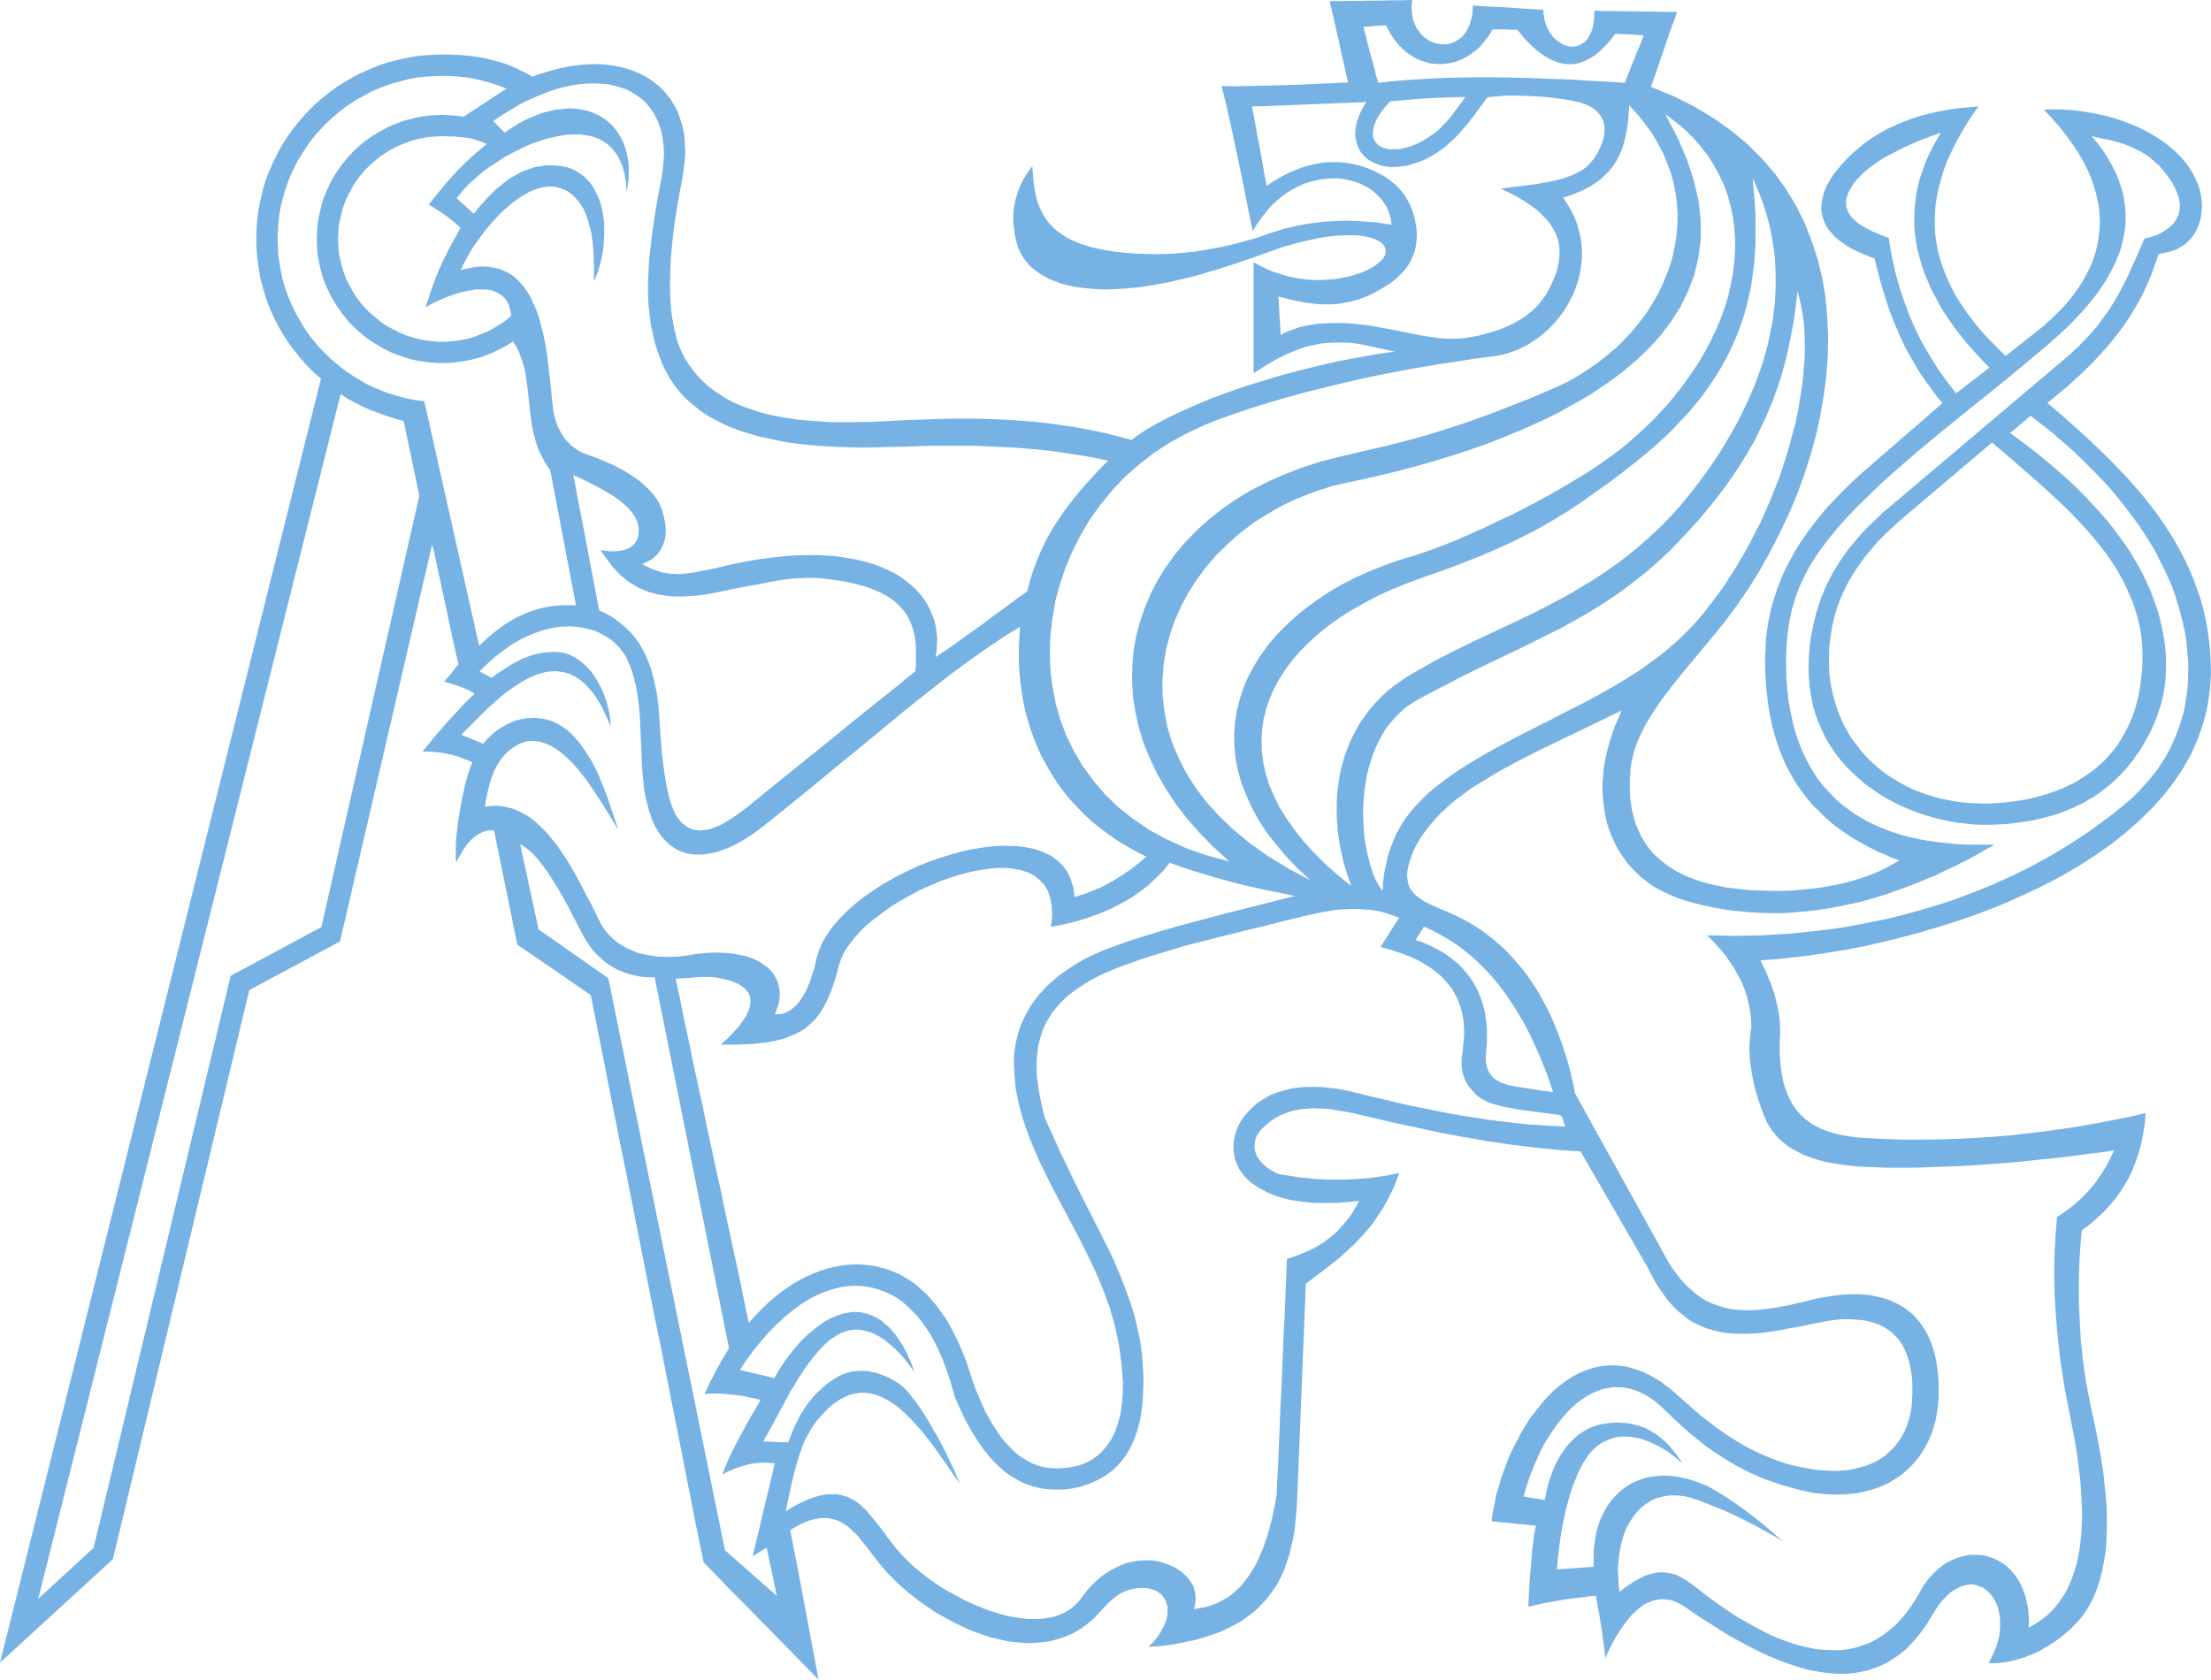 <?xml version="1.0" encoding="UTF-8" standalone="no"?>
<!-- Created with Inkscape (http://www.inkscape.org/) -->

<svg
   xmlns:dc="http://purl.org/dc/elements/1.1/"
   xmlns:cc="http://creativecommons.org/ns#"
   xmlns:rdf="http://www.w3.org/1999/02/22-rdf-syntax-ns#"
   xmlns:svg="http://www.w3.org/2000/svg"
   xmlns="http://www.w3.org/2000/svg"
   xmlns:sodipodi="http://sodipodi.sourceforge.net/DTD/sodipodi-0.dtd"
   xmlns:inkscape="http://www.inkscape.org/namespaces/inkscape"
   width="128.648mm"
   height="97.75mm"
   viewBox="0 0 455.838 346.357"
   id="svg2"
   version="1.1"
   inkscape:version="0.91 r13725"
   sodipodi:docname="logo-lblue.svg">
  <defs
     id="defs4" />
  <sodipodi:namedview
     id="base"
     pagecolor="#ffffff"
     bordercolor="#666666"
     borderopacity="1.0"
     inkscape:pageopacity="0.0"
     inkscape:pageshadow="2"
     inkscape:zoom="1.4"
     inkscape:cx="-45.666759"
     inkscape:cy="268.10284"
     inkscape:document-units="px"
     inkscape:current-layer="layer1"
     showgrid="false"
     fit-margin-top="0"
     fit-margin-left="0"
     fit-margin-right="0"
     fit-margin-bottom="0"
     inkscape:window-width="1920"
     inkscape:window-height="1137"
     inkscape:window-x="1358"
     inkscape:window-y="-8"
     inkscape:window-maximized="1" />
  <g
     inkscape:label="Vrstva 1"
     inkscape:groupmode="layer"
     id="layer1"
     transform="translate(-125.653,-137.755)">
    <g
       transform="matrix(1.25,0,0,-1.25,125.282,484.71)"
       inkscape:label="ink_ext_XXXXXX"
       id="g8076"
       style="fill:#76b2e4;fill-opacity:1;stroke:none">
      <g
         transform="scale(0.1,0.1)"
         id="g8078"
         style="fill:#76b2e4;fill-opacity:1;stroke:none">
        <path
           inkscape:connector-curvature="0"
           id="path8080"
           style="fill:#76b2e4;fill-opacity:1;fill-rule:evenodd;stroke:none"
           d="m 3141.77,1921.45 146.69,124.09 21.65,-18.28 21.64,-18.76 22.13,-19.24 21.64,-19.24 21.64,-19.72 20.68,-20.19 10.11,-10.59 10.1,-10.58 9.61,-10.58 9.14,-11.06 9.14,-11.07 8.66,-11.06 8.18,-11.54 7.69,-11.54 7.21,-12.03 6.74,-12.02 6.25,-12.51 5.29,-12.5 5.29,-12.99 4.33,-12.99 3.85,-13.46 2.89,-13.47 2.4,-13.95 1.44,-14.43 0.48,-14.43 0,-14.91 -0.96,-14.91 -1.44,-13.95 -1.92,-13.46 -2.41,-13.47 -3.37,-12.5 -3.36,-12.03 -4.33,-11.54 -4.81,-11.06 -5.29,-10.59 -5.77,-10.1 -5.77,-9.61 -6.74,-9.14 -7.21,-8.66 -7.22,-8.18 -8.17,-7.69 -8.18,-7.22 -8.66,-6.73 -9.14,-6.26 -9.14,-5.76 -9.61,-5.78 -10.1,-4.81 -10.11,-4.81 -10.57,-3.84 -11.07,-3.85 -11.06,-3.37 -11.06,-2.88 -11.54,-2.89 -12.03,-1.92 -12.03,-1.93 -12.02,-1.44 -12.5,-0.96 -12.51,-0.96 -13.95,0 -13.95,0.48 -13.94,0.96 -13.47,1.44 -12.99,2.41 -12.98,2.4 -12.51,3.37 -12.5,3.85 -12.03,4.33 -11.54,4.8 -11.06,5.29 -11.07,6.26 -10.58,6.25 -10.09,6.73 -9.63,7.22 -9.14,8.18 -9.13,8.17 -8.18,8.66 -7.69,9.14 -7.22,9.62 -7.21,9.62 -6.26,10.58 -5.77,10.58 -4.81,11.06 -4.8,11.55 -3.86,12.02 -3.36,12.02 -2.89,12.51 -2.4,12.98 -1.44,12.99 -0.49,13.47 0,13.46 0.49,16.36 1.92,15.87 2.4,15.39 3.37,15.39 4.33,14.91 5.29,14.91 6.25,14.43 7.22,14.43 8.17,13.95 9.14,13.95 9.62,13.46 11.06,13.47 11.55,13.47 12.98,12.98 13.95,12.99 14.43,12.99 z m -310.71,28.37 15.39,20.2 13.95,19.72 13.47,20.21 12.02,19.71 11.55,20.2 10.1,20.69 9.62,20.68 8.66,20.68 7.69,21.16 7.22,21.64 6.25,22.13 5.29,22.61 4.81,23.08 4.33,23.57 3.36,24.05 2.89,25.01 3.36,-12.51 2.89,-12.98 2.41,-13.47 1.92,-13.95 0.96,-14.91 0.48,-14.91 0,-15.87 -0.48,-15.87 -1.44,-16.36 -1.44,-16.83 -2.41,-16.83 -2.89,-17.32 -2.88,-17.8 -3.85,-17.79 -4.81,-17.8 -4.81,-18.27 -5.29,-17.8 -5.77,-18.27 -6.25,-18.28 -7.22,-18.28 -7.21,-18.27 -7.7,-17.8 -8.17,-18.28 -9.14,-17.8 -9.14,-17.79 -9.62,-17.32 -10.1,-17.31 -10.58,-16.83 -10.58,-16.36 -11.54,-16.35 -12.03,-15.87 -12.02,-15.39 -10.11,-12.03 -10.57,-11.54 -11.07,-11.06 -11.06,-10.58 -11.54,-10.1 -12.03,-10.1 -12.02,-9.14 -12.51,-9.14 -12.5,-9.14 -12.99,-8.18 -12.98,-8.17 -13.47,-8.18 -26.94,-15.39 -27.41,-14.91 -27.9,-13.95 -27.89,-14.43 -27.9,-13.95 -27.9,-14.42 -27.41,-14.43 -27.41,-15.4 -12.99,-7.69 -13.47,-8.18 -12.99,-8.17 -12.5,-8.66 -13.95,-10.1 -12.98,-10.1 -12.03,-10.1 -10.58,-10.58 -10.1,-10.58 -9.14,-10.59 -8.18,-11.06 -7.21,-11.54 -6.26,-11.55 -5.28,-12.02 -4.81,-12.5 -4.33,-12.99 -2.89,-13.47 -2.88,-13.94 -1.93,-14.92 -0.96,-14.91 -3.85,5.3 -3.85,6.73 -3.84,6.73 -3.37,8.18 -2.88,8.18 -2.89,9.13 -2.4,9.63 -2.41,9.61 -1.92,10.59 -1.93,10.58 -0.96,11.06 -0.96,11.54 -0.48,11.55 -0.48,12.02 0.48,11.54 0.96,12.03 0.96,12.02 1.92,12.03 1.93,12.02 2.89,11.54 3.36,11.55 3.85,11.54 4.33,11.06 5.29,10.58 5.29,10.59 6.25,10.1 7.22,9.13 7.69,9.14 8.18,8.18 9.14,8.17 9.62,6.74 10.58,6.73 37.51,19.72 36.07,18.76 34.16,16.83 33.18,15.87 32.23,15.39 30.78,15.4 30.3,14.91 29.34,16.35 14.43,8.18 14.43,8.65 13.95,8.66 14.42,9.62 13.95,9.62 13.95,10.58 13.95,10.58 14.43,11.54 13.94,12.03 13.95,12.5 13.95,13.47 13.95,14.43 13.95,14.91 14.42,15.88 14.44,16.83 14.42,17.79 z m -131.78,62.53 17.31,13.95 16.36,13.94 15.39,13.96 14.43,13.94 13.46,14.43 12.99,13.95 12.02,14.43 11.07,13.94 10.1,14.43 9.61,14.43 8.66,13.95 8.18,14.43 7.21,14.43 6.74,14.43 6.25,14.91 5.29,14.43 4.81,14.42 4.33,14.92 3.37,14.42 3.36,14.91 2.41,14.91 1.92,14.91 1.93,14.91 0.96,15.4 0.96,14.91 0,45.69 -0.96,15.39 -0.96,15.39 -1.44,15.39 -1.45,15.87 6.25,-13.95 5.78,-13.46 5.29,-14.43 4.32,-13.95 4.33,-14.43 3.37,-14.42 2.89,-14.92 2.4,-14.91 1.92,-15.39 0.97,-15.39 0.48,-15.39 0,-15.39 -0.48,-15.87 -0.97,-15.87 -1.92,-15.87 -2.4,-16.36 -3.37,-16.35 -3.37,-16.36 -4.33,-16.35 -4.8,-16.35 -5.78,-16.83 -6.25,-16.84 -6.74,-16.35 -7.69,-16.84 -8.18,-17.31 -8.65,-16.83 -9.62,-16.84 -10.1,-17.31 -10.58,-16.84 -11.55,-17.31 -12.02,-16.84 -12.99,-17.31 -13.47,-16.84 -13.46,-16.35 -13.95,-15.39 -13.95,-14.43 -14.43,-13.95 -14.43,-12.99 -14.43,-12.5 -14.43,-11.54 -14.91,-11.54 -14.91,-10.58 -14.91,-10.11 -14.91,-9.62 -15.39,-9.13 -14.91,-9.14 -15.39,-8.66 -15.39,-8.18 -30.78,-15.87 -30.78,-14.91 -30.79,-14.43 -30.78,-14.43 -30.78,-14.91 -30.3,-15.39 -14.91,-7.69 -14.91,-8.66 -14.91,-8.18 -14.91,-9.13 -10.1,-6.74 -10.1,-7.21 -9.14,-7.22 -9.14,-8.17 -8.17,-8.18 -8.18,-8.66 -7.22,-8.66 -6.73,-9.61 -6.73,-9.14 -5.78,-10.1 -5.28,-10.1 -5.3,-10.11 -4.33,-10.57 -4.32,-11.07 -3.37,-11.06 -2.88,-11.06 -2.89,-11.54 -1.92,-11.55 -1.45,-11.54 -1.44,-12.03 -0.48,-12.02 0,-24.53 0.96,-12.51 0.96,-12.5 1.92,-12.5 1.93,-12.51 2.89,-12.51 2.88,-12.98 3.85,-12.51 3.85,-12.5 4.81,-12.99 -23.09,18.76 -20.68,18.28 -18.76,18.75 -16.83,18.76 -14.91,18.76 -12.99,18.76 -11.54,18.27 -9.14,18.76 -7.7,18.28 -5.77,18.76 -3.85,17.79 -2.4,18.28 -0.48,17.79 0.96,17.8 2.41,17.32 4.33,17.31 5.77,16.35 7.21,16.84 8.66,15.87 10.1,15.87 11.54,15.39 12.99,14.91 14.43,14.43 15.87,14.43 16.83,13.47 18.28,12.99 19.72,12.5 20.68,11.54 21.65,11.54 23.08,10.59 24.05,9.62 25.49,9.61 27.42,9.62 25.49,9.15 24.53,9.61 23.08,9.14 22.13,9.62 21.16,9.62 20.68,10.1 20.2,10.1 19.72,11.06 19.72,11.55 20.2,12.5 20.2,13.47 20.21,14.43 21.64,15.39 22.13,16.35 23.08,18.28 z m 50.02,575.24 16.83,-12.51 15.39,-12.98 13.95,-13.47 12.51,-14.43 11.54,-14.91 10.1,-15.87 8.66,-15.87 7.69,-16.36 6.26,-16.83 4.81,-17.8 3.85,-17.31 2.4,-18.28 1.44,-18.27 0,-18.28 -0.96,-18.76 -2.41,-19.24 -3.36,-18.76 -4.33,-19.24 -5.77,-19.24 -6.74,-18.75 -8.17,-19.24 -9.14,-19.24 -10.1,-18.76 -11.06,-18.76 -12.51,-18.27 -12.98,-18.28 -14.43,-18.27 -15.39,-17.8 -16.36,-17.32 -17.31,-16.83 -18.28,-16.35 -19.23,-16.36 -18.29,-13.46 -19.71,-13.95 -21.16,-13.95 -22.61,-13.46 -23.57,-13.95 -24.05,-13.47 -24.52,-12.99 -24.54,-12.5 -24.53,-11.55 -24.04,-11.54 -22.61,-10.1 -22.12,-9.62 -20.69,-8.18 -18.75,-7.21 -16.84,-5.77 -14.43,-4.81 -25.97,-7.7 -25.01,-9.14 -24.05,-9.62 -23.08,-10.58 -22.13,-11.54 -21.16,-12.5 -19.24,-12.99 -18.76,-13.95 -17.31,-14.43 -15.87,-14.91 -14.91,-15.39 -13.47,-16.35 -12.03,-16.84 -10.58,-17.31 -9.14,-17.31 -7.69,-18.28 -5.77,-18.28 -4.81,-18.76 -2.89,-19.24 -1.44,-19.23 0.48,-19.73 1.92,-19.71 3.85,-20.2 5.77,-20.2 7.7,-19.73 9.14,-20.2 11.06,-20.68 12.99,-20.2 15.39,-19.72 16.83,-20.2 19.24,-20.2 21.16,-19.72 -36.07,19.24 -33.19,20.2 -29.82,21.16 -26.93,22.13 -24.05,23.08 -21.17,23.09 -18.27,24.05 -15.39,24.53 -12.51,25.01 -10.58,25.01 -7.69,25.49 -4.81,25.49 -2.89,25.49 -0.48,25.01 1.93,25.01 3.84,25.02 6.25,24.52 8.18,24.05 10.1,23.09 12.02,22.61 13.95,22.12 15.39,20.68 17.32,20.2 19.24,18.76 20.2,17.79 22.12,16.84 23.57,14.91 24.53,13.95 25.97,12.02 27.42,10.58 28.38,9.14 29.33,6.73 18.76,3.85 21.16,4.81 22.61,5.29 24.53,6.25 25.49,6.74 26.94,7.69 27.89,8.66 28.38,9.14 28.85,10.1 29.34,11.54 29.34,12.03 28.86,12.98 28.86,13.95 27.9,15.39 27.41,15.87 25.97,17.32 25.02,18.28 23.56,19.72 21.64,20.68 19.73,21.64 17.31,23.09 15.39,24.05 12.5,25.97 10.11,26.45 6.73,28.38 3.85,29.82 0,30.78 -3.37,32.23 -7.7,33.66 -11.54,35.59 -15.87,36.56 -20.2,38.48 z m -167.86,-138.04 8.18,2.89 7.69,2.4 7.7,3.37 7.21,2.88 6.74,3.37 6.25,3.36 5.77,3.86 5.29,3.36 5.29,3.85 4.82,4.33 4.32,4.33 4.33,3.84 3.85,4.81 3.85,4.33 2.88,4.81 3.37,4.81 2.4,4.81 2.89,5.29 1.93,4.81 2.4,5.77 3.36,10.58 2.41,11.55 2.4,11.54 1.44,12.02 0.97,12.51 0.96,12.99 13.95,-15.39 12.5,-15.88 11.55,-15.87 9.62,-16.35 8.65,-16.36 6.74,-16.83 6.25,-16.83 4.33,-16.83 3.36,-17.32 1.93,-16.84 0.96,-17.31 -0.48,-16.83 -1.45,-16.84 -2.88,-17.31 -3.37,-16.35 -4.8,-16.84 -6.26,-15.87 -6.73,-16.35 -7.7,-15.4 -9.13,-15.38 -9.63,-15.4 -11.06,-14.43 -11.54,-13.94 -12.5,-13.47 -13.47,-13.47 -14.43,-12.02 -14.91,-12.03 -15.87,-11.06 -16.36,-10.58 -17.31,-10.1 -18.28,-8.66 -18.75,-8.17 -25.98,-11.07 -24.53,-9.62 -22.12,-8.65 -21.17,-8.18 -20.2,-7.21 -18.75,-6.74 -18.76,-6.25 -18.28,-5.77 -18.27,-5.77 -18.28,-5.29 -19.24,-5.3 -20.2,-5.29 -21.16,-5.29 -23.09,-5.29 -24.53,-5.77 -26.94,-6.26 -31.74,-8.17 -30.78,-10.1 -28.86,-11.06 -27.89,-12.5 -26.46,-13.47 -24.52,-14.91 -23.57,-16.36 -21.65,-17.31 -19.72,-17.79 -18.75,-19.25 -16.84,-20.2 -14.91,-20.68 -13.47,-21.64 -11.54,-22.13 -9.62,-23.09 -8.18,-23.56 -6.25,-23.57 -4.32,-24.53 -1.93,-24.53 -0.48,-25.01 1.44,-25.01 3.85,-25.49 5.77,-25.49 7.7,-25.49 10.1,-25.01 12.02,-25.49 14.43,-25.01 16.35,-25.01 18.76,-24.53 21.17,-24.05 23.08,-23.57 25.97,-23.57 -37.03,10.1 -34.63,12.03 -31.75,14.43 -29.34,15.87 -26.45,18.28 -24.53,19.23 -21.64,21.16 -19.24,22.61 -17.32,23.57 -14.42,24.53 -12.51,25.49 -10.1,26.46 -7.7,27.41 -5.28,27.41 -3.37,27.9 -0.96,28.38 0.96,28.37 3.37,28.38 4.8,28.38 7.7,27.9 9.14,27.41 11.54,26.93 13.47,26.46 14.91,25.49 17.31,24.05 19.24,23.57 20.69,22.12 23.08,20.2 24.53,19.24 26.45,17.31 27.9,15.4 29.82,13.94 24.05,9.62 25.97,9.14 26.93,9.14 27.9,8.66 29.34,8.66 29.82,8.17 30.78,7.7 31.27,7.69 31.26,7.22 31.74,6.73 32.23,6.25 31.74,5.77 31.74,5.29 31.27,4.81 30.78,4.81 30.3,3.85 9.62,1.44 9.62,2.41 9.62,2.89 9.14,3.36 9.14,4.33 9.13,4.81 8.66,5.29 8.18,5.77 8.17,6.26 7.7,6.73 7.21,7.21 7.22,8.18 6.25,7.7 6.25,8.65 5.78,9.14 4.8,9.14 4.82,9.14 3.84,10.1 3.37,9.62 2.88,10.58 1.93,10.1 1.44,10.58 0.96,10.58 0,11.06 -0.96,10.58 -1.44,11.07 -2.89,11.06 -2.88,10.58 -4.33,11.06 -5.29,11.07 -6.25,10.58 -6.74,10.58 z m -125.53,165.45 -11.06,-15.39 -10.58,-14.43 -10.59,-13.47 -11.06,-12.98 -5.77,-6.25 -5.77,-6.26 -6.74,-5.77 -6.25,-5.77 -7.21,-5.29 -7.22,-5.29 -8.18,-4.81 -8.17,-4.81 -8.17,-3.85 -7.7,-2.88 -7.7,-2.41 -7.69,-2.41 -8.18,-1.44 -8.17,-0.96 -8.66,-0.48 -9.14,0.48 -6.26,0.96 -5.76,1.44 -5.3,1.93 -5.29,1.93 -4.33,2.4 -4.33,2.4 -3.84,2.89 -3.37,3.36 -3.37,3.37 -2.88,3.85 -2.41,4.33 -1.92,4.33 -1.92,4.81 -0.97,5.29 -1.44,5.29 -0.48,6.25 0.48,7.21 1.44,7.22 1.44,6.73 2.41,6.26 2.41,5.77 2.88,6.25 3.37,6.25 4.33,6.25 -23.57,-0.96 -24.05,-0.96 -23.56,-0.96 -23.57,-0.96 -23.57,-0.96 -23.57,-0.96 -23.56,-0.97 -23.57,-0.48 3.36,-16.35 2.89,-16.35 2.88,-16.36 3.37,-16.35 2.89,-16.35 2.88,-16.36 2.89,-16.35 3.37,-16.35 9.62,6.25 9.62,5.77 9.62,5.3 9.61,4.8 9.62,3.85 9.62,3.85 9.62,2.88 9.62,2.41 9.62,1.92 10.1,1.45 9.62,0.48 9.62,0 9.62,-0.48 9.62,-1.45 9.62,-1.92 10.1,-2.41 11.06,-3.84 10.58,-4.33 9.62,-4.81 8.66,-4.81 8.18,-5.77 7.21,-5.77 6.73,-6.26 5.77,-6.73 5.3,-6.74 4.33,-7.69 3.84,-7.22 3.37,-8.17 2.88,-8.18 1.93,-8.66 1.92,-9.13 0.97,-9.14 0.48,-6.74 -0.48,-6.73 -0.49,-6.25 -0.96,-6.25 -1.44,-6.26 -1.93,-5.77 -2.4,-5.77 -2.41,-5.29 -2.88,-5.29 -3.37,-5.29 -3.85,-4.81 -4.33,-4.81 -4.32,-4.33 -4.33,-4.33 -5.29,-4.33 -4.81,-3.84 -7.21,-4.33 -6.74,-4.33 -6.73,-3.85 -6.26,-3.37 -6.73,-3.36 -6.25,-2.89 -6.25,-2.41 -6.26,-2.4 -12.5,-3.37 -12.03,-2.4 -11.54,-1.92 -11.54,-0.48 -11.06,0 -11.07,0.48 -11.06,1.44 -10.58,1.44 -20.69,4.33 -20.67,5.29 0.96,-15.87 0.96,-15.88 0.96,-15.87 0.96,-15.87 5.3,2.89 5.28,2.4 6.25,2.41 6.26,2.4 7.21,2.41 7.22,1.92 7.69,1.44 8.66,1.45 9.14,1.44 9.62,0.48 10.1,0.48 22.6,0 12.51,-0.96 12.99,-1.44 13.95,-1.45 21.16,-3.84 21.16,-3.85 20.68,-4.33 20.2,-3.85 10.1,-1.92 10.1,-1.45 10.1,-1.44 9.62,-0.96 9.62,-0.48 9.62,0 9.14,0.48 9.14,0.96 11.06,1.93 10.58,1.92 10.58,2.88 10.1,2.89 10.1,2.89 9.62,3.84 9.62,4.33 9.14,4.33 8.18,4.81 8.17,5.29 7.7,5.78 7.21,6.25 6.74,6.73 5.77,7.22 5.77,7.69 4.81,7.7 4.33,8.65 3.85,8.18 3.36,8.18 2.89,7.69 1.92,7.7 1.45,7.21 0.96,7.22 0.48,6.73 0,6.25 -0.48,6.74 -0.96,5.77 -1.45,6.25 -1.92,5.29 -2.4,5.77 -2.89,5.3 -2.89,4.8 -3.36,5.29 -3.85,4.34 -4.33,4.8 -4.33,4.33 -4.33,4.33 -4.81,4.33 -5.29,3.85 -5.29,3.84 -11.06,7.22 -12.03,7.21 -12.5,6.26 -12.5,6.25 22.6,2.89 22.61,2.88 11.54,1.45 11.06,1.92 11.06,1.92 10.59,2.41 10.09,2.4 10.11,3.37 9.13,3.36 8.66,4.33 4.33,2.41 3.84,2.4 3.86,2.89 3.36,2.88 3.37,3.37 2.88,3.37 2.89,3.36 2.89,3.85 4.32,7.22 3.85,7.69 3.37,7.22 2.41,7.69 1.44,7.22 0.48,6.73 0.48,3.37 -0.48,3.37 -0.48,3.36 -0.49,3.37 -0.95,2.88 -1.45,3.37 -1.44,2.89 -1.93,2.88 -1.92,2.41 -2.4,2.88 -2.41,2.41 -2.88,2.4 -3.37,2.41 -3.37,1.92 -3.85,1.93 -4.32,1.92 -4.33,1.44 -4.81,1.92 -5.29,0.97 -5.3,1.44 -17.31,2.89 -18.76,2.4 -19.24,1.93 -19.23,0.96 -18.76,0.48 -17.8,0 -8.65,-0.48 -8.18,-0.96 -7.22,-0.49 -7.21,-0.96 z m -188.06,-53.39 1.44,6.74 2.41,6.25 2.88,5.77 3.37,5.77 3.85,5.77 4.33,5.78 4.81,5.29 4.81,5.29 14.43,1.44 16.83,1.44 17.31,1.45 17.32,0.96 17.31,0.96 15.88,0.48 13.94,0.48 11.07,0 -8.18,-11.06 -7.7,-10.58 -7.69,-10.1 -8.18,-9.62 -4.33,-4.33 -4.33,-4.81 -4.8,-4.33 -5.29,-4.33 -5.78,-3.84 -5.77,-4.33 -6.73,-3.85 -6.74,-3.85 -7.69,-3.36 -7.22,-2.89 -7.21,-1.92 -7.22,-1.93 -6.73,-0.96 -12.98,0 -5.77,0.96 -5.78,1.93 -4.33,1.92 -2.4,1.44 -1.92,1.45 -1.45,1.92 -1.92,1.92 -0.97,1.93 -1.44,2.4 -0.96,1.93 -0.48,2.88 -0.48,2.41 0,5.77 0.48,3.36 z m -16.35,169.78 3.36,-12.02 2.89,-11.54 2.88,-11.54 2.89,-11.07 3.37,-11.06 2.88,-11.54 2.89,-11.55 3.37,-12.02 21.64,2.41 22.12,1.92 22.61,1.44 23.08,1.45 23.57,0.96 24.53,0.48 24.53,0.48 25.01,0 25.49,-0.48 25.98,-0.48 26.45,-0.96 27.41,-0.97 27.9,-0.96 27.9,-1.92 28.86,-1.45 29.82,-1.92 3.84,9.62 3.85,10.1 3.85,9.62 3.85,9.62 3.84,10.1 4.33,9.62 3.85,10.1 3.85,9.62 -12.03,0.48 -11.54,0.96 -12.02,0.48 -11.55,0.48 -4.81,-6.25 -4.81,-6.25 -4.8,-5.29 -5.29,-5.29 -4.82,-4.81 -4.81,-3.85 -4.8,-3.85 -4.82,-3.37 -5.29,-2.88 -4.8,-2.4 -4.82,-1.93 -5.29,-1.93 -4.8,-0.96 -5.29,-0.96 -10.11,0 -4.8,0.48 -5.3,0.97 -4.81,1.44 -5.29,1.92 -4.81,1.93 -5.29,2.4 -5.29,3.37 -5.29,3.36 -4.81,3.37 -5.29,4.33 -5.29,4.81 -5.29,4.81 -5.29,5.29 -5.29,5.77 -4.81,6.26 -5.29,6.25 -10.1,0 -10.58,0.48 -20.2,0 -3.85,-6.73 -4.33,-6.74 -4.81,-5.77 -4.81,-5.77 -4.81,-5.29 -5.29,-4.81 -5.77,-3.85 -5.29,-3.85 -5.77,-3.37 -6.26,-3.36 -5.77,-2.41 -6.25,-1.92 -6.26,-1.45 -6.25,-0.96 -6.25,-0.96 -6.73,0 -6.25,0.48 -6.26,0.48 -6.25,1.45 -6.25,1.92 -5.77,1.93 -6.26,2.88 -5.77,3.37 -5.77,3.85 -5.77,3.84 -5.29,4.81 -5.29,5.29 -4.82,5.77 -4.8,6.26 -4.33,6.73 -4.33,7.22 -3.85,7.69 -9.13,-0.48 -9.63,-0.48 -9.13,-0.96 -9.62,-0.49 z M 564.738,2125.38 65.977,138.012 l 91.382,84.172 226.055,943.656 149.582,80.33 161.606,711.83 -25.973,123.13 -13.949,3.85 -13.465,4.32 -13.469,4.81 -12.988,4.81 -12.985,5.78 -12.503,6.25 -12.504,6.73 -12.028,7.7 z m 673.352,-1531.888 7.7,8.656 8.18,8.657 8.66,8.656 8.66,8.18 9.61,8.175 9.62,7.696 10.1,7.215 10.1,6.73 10.58,6.254 11.07,5.773 11.06,4.809 11.06,4.328 11.55,3.852 11.54,2.882 12.02,2.407 11.54,1.441 10.59,0.481 10.09,0 10.11,-0.961 9.62,-0.961 9.14,-1.926 9.13,-2.402 8.66,-2.407 8.18,-3.367 8.18,-3.367 7.69,-4.328 7.69,-4.328 7.22,-4.813 7.21,-5.289 6.26,-5.769 6.73,-5.774 6.25,-6.25 5.77,-6.738 5.78,-6.731 5.29,-6.734 5.29,-7.695 5.29,-7.215 4.81,-7.695 4.33,-7.696 4.32,-8.179 8.18,-16.352 7.21,-16.832 6.74,-16.836 5.77,-17.312 3.85,-12.024 4.33,-12.508 5.29,-12.984 5.77,-13.469 5.77,-12.984 7.21,-12.985 7.22,-12.507 8.18,-12.024 4.33,-6.254 4.33,-5.289 4.8,-5.289 4.81,-5.293 4.81,-4.808 5.29,-4.809 5.29,-4.332 5.78,-3.848 5.77,-3.363 5.77,-3.371 6.25,-2.883 6.25,-2.406 6.26,-1.922 7.21,-1.445 6.73,-0.961 7.22,-0.481 9.14,0 9.13,0.481 8.18,0.961 7.7,1.445 7.7,1.922 6.73,2.406 6.73,2.883 6.25,3.371 5.78,3.844 5.29,4.328 5.29,4.332 4.33,4.809 4.33,5.289 3.84,5.293 3.85,5.769 3.36,6.254 2.89,6.254 2.41,6.25 2.4,6.734 1.93,7.215 1.92,6.735 1.44,7.695 0.96,7.215 0.96,7.695 0.97,14.91 0.48,15.871 -0.96,15.391 -1.45,15.39 -1.92,15.391 -1.92,14.91 -2.89,13.949 -2.89,13.95 -3.36,13.465 -3.85,12.988 -3.85,12.988 -4.81,12.5 -4.33,12.508 -5.29,12.504 -5.29,12.508 -5.77,12.984 -12.5,25.973 -13.95,27.414 -17.32,32.707 -18.28,34.629 -9.13,17.316 -8.66,17.797 -8.66,17.793 -8.17,18.277 -7.7,18.758 -6.73,18.277 -6.26,18.758 -5.29,19.239 -1.92,9.136 -1.92,9.621 -1.93,9.618 -0.96,9.621 -0.96,9.617 -0.48,10.104 -0.48,9.62 0,9.62 0.48,8.66 0.96,8.65 1.44,8.18 1.93,8.18 1.92,8.17 2.41,7.7 2.88,7.69 3.37,7.22 3.36,7.21 3.85,7.21 3.85,6.74 4.33,6.25 4.81,6.74 4.81,6.25 5.29,5.77 5.29,5.77 5.77,5.77 5.77,5.29 6.25,5.3 6.26,5.28 12.98,9.15 13.95,9.13 13.95,8.18 14.91,7.21 14.91,6.74 15.39,5.77 18.28,6.73 18.76,6.25 18.27,5.77 18.76,5.78 37.99,11.06 38,10.1 38,10.1 38.48,9.62 37.99,9.62 38,9.62 -25.97,5.29 -25.97,5.29 -25.98,5.77 -25.49,6.25 -25.97,7.22 -25.97,7.69 -25.97,8.18 -25.5,9.14 -8.65,-11.07 -9.14,-9.61 -10.1,-9.62 -10.1,-9.14 -10.59,-8.18 -11.05,-7.69 -11.55,-7.22 -12.5,-6.73 -12.51,-6.25 -12.99,-5.77 -13.46,-5.3 -13.95,-4.8 -13.95,-4.33 -14.91,-3.85 -14.91,-3.37 -15.39,-2.89 1.92,17.32 -0.48,15.39 -2.4,13.95 -3.85,12.02 -5.77,10.11 -7.7,8.17 -8.65,7.22 -10.1,5.29 -11.55,3.84 -12.5,2.41 -13.47,1.44 -14.43,0 -14.91,-1.44 -15.39,-2.41 -16.35,-3.36 -16.36,-4.33 -16.35,-5.29 -16.35,-5.77 -16.36,-7.22 -16.35,-7.21 -15.87,-8.66 -15.39,-8.66 -14.91,-9.13 -13.95,-10.11 -13.47,-10.1 -12.5,-10.1 -11.07,-10.58 -9.61,-11.06 -8.66,-11.06 -7.21,-10.58 -5.3,-11.07 -3.84,-10.58 -4.81,-18.28 -5.3,-16.83 -2.88,-7.69 -2.89,-7.22 -2.88,-7.21 -3.37,-6.74 -3.36,-6.25 -3.37,-5.77 -3.85,-5.77 -3.85,-5.29 -4.33,-5.3 -4.81,-4.32 -4.8,-4.33 -4.81,-4.33 -5.78,-3.85 -5.77,-3.36 -6.25,-2.89 -6.73,-2.88 -6.74,-2.89 -7.21,-2.41 -8.18,-1.92 -8.18,-1.92 -8.65,-1.45 -9.62,-0.96 -9.62,-1.44 -10.58,-0.48 -22.13,-0.96 -25.01,0 11.54,10.1 9.63,10.1 8.65,9.14 6.74,9.61 2.88,4.33 2.89,4.33 1.92,4.33 1.93,3.85 1.44,4.33 0.96,3.84 0.48,3.85 0.48,3.37 -0.48,3.85 -0.48,3.36 -0.96,2.89 -1.44,3.36 -1.93,2.89 -2.4,2.89 -2.41,2.88 -3.36,2.41 -3.85,2.4 -3.85,2.41 -4.81,1.92 -4.81,1.92 -5.29,1.93 -6.25,1.44 -6.26,1.45 -7.21,1.44 -8.18,0.96 -16.83,0 -8.66,-0.48 -16.83,-1.44 -17.31,-0.97 7.69,-35.59 7.22,-36.07 7.69,-35.59 7.22,-35.59 7.69,-35.116 7.69,-35.59 7.22,-35.113 7.69,-35.109 7.7,-35.59 7.7,-35.109 7.21,-35.114 7.7,-35.594 7.69,-35.589 7.69,-35.11 7.22,-36.074 7.69,-35.59 z m 29.34,-370.828 -5.29,-3.363 -5.76,-3.852 -6.26,-3.367 -5.77,-3.848 36.55,153.43 -7.21,0.481 -7.22,0.48 -6.73,0 -6.25,-0.48 -6.26,-0.481 -5.77,-0.961 -5.77,-1.445 -5.29,-1.442 -10.1,-2.886 -9.62,-3.848 -8.66,-3.848 -7.69,-4.328 5.29,13.949 6.25,14.43 7.7,15.871 8.65,16.352 8.66,16.351 9.14,16.356 9.14,15.39 8.18,14.43 -8.66,2.403 -9.62,1.925 -11.06,2.403 -12.03,1.445 -12.02,1.441 -12.99,0.965 -12.98,0 -12.99,-0.48 4.81,10.097 4.33,9.621 5.29,9.618 4.81,9.621 5.29,9.617 5.29,9.141 5.29,8.656 5.29,9.14 -122.65,611.792 -9.61,0 -9.15,0.48 -9.13,1.44 -8.66,1.93 -8.66,2.4 -8.17,2.88 -8.18,3.38 -7.7,4.32 -7.69,4.81 -6.735,5.29 -6.735,5.77 -6.73,6.74 -6.254,6.73 -5.289,8.18 -5.774,8.17 -4.808,9.14 -13.469,25.49 -12.508,24.53 -12.984,22.61 -12.504,20.2 -6.254,9.62 -6.25,8.66 -6.254,8.17 -6.254,7.22 -6.25,6.73 -6.734,5.77 -6.254,4.81 -6.734,3.85 30.304,-140.44 114.95,-80.32 12.02,-58.68 12.03,-59.16 12.02,-59.16 12.02,-58.68 12.03,-59.156 12.02,-58.68 12.03,-59.16 12.02,-59.16 12.03,-58.676 12.02,-59.16 12.03,-59.16 12.02,-58.676 12.02,-59.16 12.03,-58.68 12.02,-59.16 12.03,-59.156 85.61,-75.512 -16.84,79.84 z M 2337.59,1225 l 3.85,5.77 3.36,5.29 3.37,5.3 3.37,5.77 8.17,-3.85 8.18,-3.85 8.18,-4.33 7.69,-4.33 8.18,-4.81 7.69,-4.8 7.7,-5.3 7.21,-5.29 7.7,-6.25 7.21,-5.77 7.7,-6.73 6.73,-6.74 7.22,-7.21 7.21,-7.22 6.74,-7.69 6.73,-8.18 6.74,-8.66 6.73,-8.66 6.25,-9.13 6.25,-9.62 6.26,-9.62 6.25,-10.58 6.25,-10.58 5.78,-11.07 5.76,-11.54 5.29,-11.54 5.78,-12.51 5.29,-12.5 5.29,-12.99 5.29,-13.47 4.81,-13.943 4.81,-14.429 -9.14,1.445 -9.14,0.957 -9.14,1.445 -9.14,1.442 -9.13,1.445 -9.14,1.441 -9.14,1.442 -9.14,1.925 -4.81,1.442 -4.33,1.445 -3.84,1.442 -3.85,1.925 -3.85,2.403 -3.37,2.406 -2.88,2.406 -2.41,3.361 -2.4,3.37 -1.93,3.37 -1.92,4.33 -0.96,4.32 -0.97,4.82 -0.48,5.28 0,5.78 0.48,6.25 0.97,9.14 0.48,9.14 0,17.31 -0.48,8.66 -0.97,7.69 -0.96,8.18 -1.44,7.69 -1.92,7.22 -1.93,7.22 -2.4,6.73 -2.41,6.73 -2.88,6.25 -3.37,6.26 -3.37,6.25 -3.85,5.77 -3.84,5.77 -4.33,5.29 -4.33,4.82 -4.81,5.28 -4.81,4.81 -5.29,4.33 -5.29,4.33 -5.77,4.33 -5.77,3.85 -6.26,3.85 -6.25,3.36 -6.73,3.37 -6.74,3.36 -6.73,2.89 -7.21,2.89 -7.7,2.4 z m 1248.6,1248.6 -7.22,10.58 -7.22,9.14 -7.21,8.65 -8.17,7.22 -7.7,6.73 -8.18,5.78 -8.65,4.8 -8.66,4.33 -8.66,3.85 -8.66,3.37 -9.14,2.88 -8.65,2.41 -17.8,3.85 -17.31,3.84 10.1,-12.5 9.14,-12.03 7.69,-12.5 6.74,-12.03 6.25,-12.02 4.8,-12.02 3.86,-11.55 3.36,-12.02 1.92,-11.54 1.45,-11.55 0.48,-11.54 0,-11.06 -0.96,-11.06 -1.93,-11.07 -2.4,-11.06 -2.89,-11.06 -3.85,-10.58 -4.33,-10.59 -5.28,-10.57 -5.3,-10.11 -5.77,-10.1 -6.73,-10.1 -6.74,-10.1 -7.69,-9.62 -7.69,-9.61 -8.18,-9.63 -8.66,-9.13 -8.65,-9.14 -9.15,-9.14 -9.13,-8.66 -9.62,-8.66 -9.62,-8.66 -36.07,-30.29 -36.56,-30.31 -37.03,-29.81 -37.04,-29.82 -36.07,-29.34 -34.15,-28.38 -16.35,-13.95 -15.87,-13.95 -14.91,-12.99 -14.43,-12.98 -19.72,-19.24 -18.76,-18.28 -16.83,-17.31 -15.39,-17.32 -14.43,-17.31 -12.51,-16.35 -5.77,-8.18 -5.77,-8.66 -5.29,-8.17 -4.81,-8.18 -4.33,-8.18 -4.33,-8.66 -3.85,-8.17 -3.85,-8.66 -3.36,-8.65 -2.89,-8.67 -2.4,-8.65 -2.89,-8.66 -1.92,-9.14 -1.93,-9.13 -1.44,-9.62 -1.44,-9.62 -0.97,-9.62 -0.96,-10.1 -0.48,-10.1 -0.48,-10.11 0,-19.23 0.48,-18.28 1.44,-17.79 1.93,-17.32 2.89,-16.83 3.36,-15.87 3.85,-15.88 4.81,-14.91 5.29,-14.43 6.25,-13.94 6.73,-13.47 7.22,-12.51 8.18,-12.5 9.13,-11.55 9.63,-10.57 10.09,-10.59 11.07,-9.62 11.54,-8.65 12.51,-8.66 12.98,-7.7 13.95,-7.21 14.43,-6.25 15.39,-5.78 15.87,-5.29 16.83,-4.33 17.32,-3.84 18.28,-2.89 19.24,-2.41 19.72,-1.92 20.2,-0.96 43.28,0 -16.35,-9.14 -15.87,-9.14 -16.35,-8.66 -16.36,-8.17 -16.35,-7.7 -15.87,-7.69 -16.35,-6.74 -16.36,-6.73 -16.35,-6.25 -15.87,-5.77 -16.36,-5.77 -16.35,-4.82 -15.87,-4.81 -16.35,-4.32 -15.87,-3.37 -16.36,-3.37 -15.87,-2.88 -16.35,-2.41 -15.87,-1.92 -15.88,-1.44 -15.87,-1.45 -15.87,-0.48 -15.88,0 -15.87,0.48 -15.87,0.97 -15.87,1.44 -15.39,1.44 -15.87,2.41 -15.39,2.88 -15.88,3.37 -15.39,3.85 -15.39,4.32 -11.54,3.85 -11.06,4.81 -10.58,4.81 -10.59,5.29 -9.61,5.77 -9.14,6.74 -8.66,6.73 -7.7,7.22 -7.69,7.69 -7.22,8.18 -6.25,8.66 -6.25,9.13 -5.29,9.14 -4.81,9.62 -4.33,10.1 -3.85,10.1 -3.36,10.58 -2.41,11.07 -1.92,11.06 -1.44,11.54 -0.96,11.54 -0.49,12.03 0.49,12.02 0.96,12.03 1.44,12.5 2.4,12.51 2.89,12.98 3.36,12.99 4.33,12.99 4.33,12.98 5.77,12.99 5.78,13.46 -29.82,-14.42 -32.71,-15.87 -34.15,-16.36 -35.11,-16.83 -34.15,-17.32 -33.18,-17.79 -15.4,-9.14 -14.91,-9.14 -14.43,-8.66 -12.98,-9.14 -8.66,-6.73 -8.66,-6.25 -8.18,-6.73 -7.69,-7.22 -7.22,-6.73 -7.21,-7.22 -6.73,-7.69 -6.25,-7.22 -5.77,-7.69 -5.78,-7.7 -4.81,-7.69 -4.81,-8.18 -3.84,-7.7 -3.37,-8.17 -2.89,-8.18 -2.4,-8.18 -1.92,-8.18 -0.97,-8.17 0.48,-6.74 0.97,-6.25 1.92,-6.25 2.4,-5.29 3.85,-4.81 3.85,-4.33 4.81,-3.85 5.29,-3.84 5.77,-3.85 6.73,-3.37 13.95,-6.25 14.91,-6.25 9.62,-4.33 9.62,-4.33 9.14,-4.81 9.62,-5.29 8.66,-5.29 9.13,-5.77 8.66,-6.26 8.18,-6.25 8.18,-6.73 8.17,-7.22 8.18,-7.21 7.7,-8.18 7.21,-8.17 7.21,-8.18 7.22,-8.66 7.22,-9.14 6.25,-9.62 6.73,-10.09 6.25,-10.11 5.77,-10.58 5.78,-10.58 5.77,-11.54 5.29,-11.54 4.81,-12.03 4.81,-12.02 4.81,-12.51 4.33,-13.47 4.32,-12.98 3.85,-13.95 3.37,-13.95 3.37,-14.428 2.88,-14.91 148.62,-268.379 5.29,-9.617 5.77,-9.141 5.77,-8.18 5.78,-7.691 5.77,-6.734 6.25,-6.735 6.25,-5.769 6.25,-5.774 6.26,-4.808 6.25,-4.329 6.73,-4.328 6.74,-3.367 6.73,-2.887 7.22,-2.402 7.21,-2.41 7.22,-1.922 7.69,-1.445 7.21,-0.961 8.18,-0.481 7.7,-0.48 8.17,0 8.18,0.48 8.17,0.481 8.66,0.961 17.32,2.406 18.27,3.371 19.24,4.328 19.72,4.805 11.54,2.887 12.03,1.925 11.06,1.926 11.55,1.442 10.58,0.961 10.58,0.48 10.1,0 10.1,-0.48 9.62,-0.961 9.14,-1.926 9.13,-1.922 8.66,-2.406 8.18,-2.887 8.18,-3.844 7.21,-3.851 7.22,-4.328 6.73,-5.29 6.73,-5.292 5.77,-6.254 5.77,-6.731 4.82,-6.734 4.8,-7.696 4.33,-8.175 3.85,-8.657 3.37,-9.14 2.88,-9.617 2.41,-10.102 1.92,-10.582 1.44,-11.543 0.97,-11.543 0.48,-12.504 0,-12.988 -0.48,-11.063 -0.97,-11.058 -1.92,-11.067 -1.92,-10.097 -2.89,-10.102 -2.88,-9.621 -3.85,-9.137 -4.33,-9.136 -4.33,-8.18 -5.29,-8.176 -5.29,-7.695 -6.25,-7.215 -6.26,-6.734 -6.73,-6.254 -7.22,-6.25 -7.69,-5.289 -7.69,-4.813 -8.18,-4.808 -8.66,-3.848 -9.14,-3.848 -9.14,-2.886 -9.61,-2.403 -10.1,-2.406 -10.1,-1.441 -10.58,-0.961 -10.59,-0.485 -11.06,0 -11.54,0.485 -11.06,0.961 -12.03,1.441 -11.54,2.406 -12.51,2.887 -15.39,4.328 -15.39,4.328 -14.91,5.289 -14.43,5.293 -13.95,6.25 -13.46,6.254 -13.47,7.215 -13.47,7.695 -12.99,8.176 -12.98,8.66 -12.99,9.133 -12.5,10.105 -12.99,10.583 -12.99,11.542 -12.98,12.024 -12.99,12.504 -10.1,9.621 -10.1,8.176 -10.1,6.734 -9.62,5.289 -10.1,4.328 -9.62,2.887 -9.62,1.922 -9.14,0.48 -9.13,0 -9.14,-1.441 -9.14,-1.922 -8.66,-3.367 -8.66,-3.848 -8.17,-4.812 -8.18,-5.289 -8.17,-6.254 -7.7,-6.735 -7.21,-7.214 -7.22,-8.172 -6.73,-8.18 -6.74,-9.137 -6.25,-9.136 -6.25,-9.622 -5.78,-10.101 -5.28,-10.098 -4.81,-10.582 -4.82,-10.582 -4.32,-11.066 -4.33,-10.578 -3.36,-11.063 -3.37,-10.582 -2.89,-10.582 34.63,-5.769 3.37,16.351 3.84,14.91 4.81,13.469 5.3,12.984 2.88,5.77 3.37,5.773 2.88,5.293 3.37,4.809 3.37,4.808 3.36,4.809 3.85,4.332 3.85,3.848 3.85,3.847 3.84,3.368 3.85,3.363 4.33,2.891 4.33,2.882 4.33,2.407 4.33,2.402 4.81,1.926 4.33,1.441 4.8,1.926 4.81,0.961 4.82,0.961 10.09,1.441 10.11,0.965 9.13,-0.48 9.14,-0.485 8.18,-1.441 8.17,-1.922 7.7,-2.406 7.69,-2.887 6.74,-3.848 6.73,-3.843 6.74,-4.333 6.25,-5.289 6.25,-5.289 5.78,-6.254 5.76,-6.734 5.29,-6.734 5.78,-7.696 5.29,-7.695 -10.58,8.656 -11.07,8.66 -5.77,3.848 -5.77,3.367 -5.77,3.364 -6.25,2.89 -5.77,2.883 -5.78,2.406 -6.25,2.403 -5.77,1.925 -6.25,1.442 -5.77,0.961 -6.26,0.965 -5.77,0.476 -5.77,0 -5.77,-0.476 -5.77,-0.965 -5.78,-1.442 -5.29,-1.922 -5.29,-2.406 -5.77,-2.406 -4.81,-3.367 -5.29,-3.848 -4.81,-4.808 -4.81,-4.809 -4.33,-5.773 -4.33,-6.254 -4.33,-6.731 -3.84,-7.215 -3.85,-8.179 -3.85,-9.618 -3.84,-9.621 -3.37,-9.617 -2.89,-9.621 -5.29,-19.238 -4.33,-19.719 -3.85,-19.719 -2.88,-20.199 -2.41,-20.684 -1.92,-20.679 60.6,4.328 0,21.641 0.48,10.582 1.45,9.617 1.44,9.621 1.92,9.14 2.89,9.137 2.88,8.176 3.86,8.18 3.84,7.691 4.33,7.215 4.81,6.734 5.29,6.254 5.29,5.774 6.26,5.769 6.25,4.813 6.73,4.328 6.73,3.844 7.7,3.367 7.21,2.886 8.18,2.407 8.18,1.441 8.17,0.965 8.66,0.961 9.14,-0.485 9.14,-0.476 9.13,-1.445 9.62,-1.922 9.62,-2.407 10.1,-3.367 10.1,-3.847 10.1,-4.328 16.84,-9.622 15.87,-10.097 15.39,-10.582 15.39,-11.063 14.91,-11.543 14.91,-12.027 14.43,-12.504 15.39,-12.988 -12.02,7.218 -13.95,7.692 -15.39,8.66 -16.84,8.66 -17.31,8.656 -18.28,8.657 -18.75,7.695 -18.76,7.215 -9.14,3.848 -9.14,2.882 -8.66,2.41 -8.65,1.442 -8.18,0.961 -8.18,0 -7.21,-0.481 -7.22,-1.445 -7.21,-1.441 -6.73,-2.407 -6.26,-2.882 -5.77,-3.848 -5.77,-3.848 -5.29,-4.332 -4.81,-4.808 -4.81,-5.774 -4.33,-5.769 -3.85,-6.254 -3.84,-6.25 -3.37,-7.215 -2.89,-7.215 -2.4,-7.695 -1.92,-7.696 -1.93,-8.179 -1.44,-8.656 -0.97,-8.176 -0.96,-9.137 -0.48,-8.656 0.48,-9.141 0.48,-9.137 0.48,-9.621 1.45,-9.136 9.14,7.214 9.13,6.25 8.66,5.293 8.18,4.329 7.69,3.843 7.7,2.41 7.7,1.922 7.21,0.961 7.21,0 7.22,-0.961 7.21,-1.445 7.7,-2.402 7.21,-3.848 7.7,-4.328 7.7,-5.293 7.69,-5.77 20.2,-15.871 21.64,-15.394 11.07,-7.696 11.54,-7.691 12.03,-7.215 12.02,-6.734 12.02,-6.734 12.03,-6.254 12.5,-6.254 12.51,-5.289 12.98,-4.809 12.51,-4.328 12.51,-3.367 12.98,-2.887 12.5,-2.402 12.99,-0.965 12.51,-0.48 12.02,0 12.51,1.445 12.02,2.402 12.02,3.848 12.03,4.332 11.06,5.77 11.54,7.215 10.58,8.176 11.07,9.621 10.1,11.058 9.62,12.024 9.62,13.949 9.13,15.391 5.3,9.621 5.77,8.176 6.25,7.695 6.73,7.215 6.74,6.254 6.73,5.289 7.21,4.808 7.7,3.852 7.21,3.363 7.7,2.406 7.7,1.922 7.69,1.446 15.39,0 7.7,-0.961 7.21,-1.926 7.22,-2.406 6.73,-2.883 6.73,-3.852 6.74,-4.328 5.77,-4.808 5.77,-5.77 5.29,-6.734 4.81,-6.735 4.33,-7.695 3.85,-8.656 3.37,-9.141 2.4,-9.621 2.41,-10.098 0.96,-11.062 0.96,-11.063 -0.48,-12.504 11.54,6.734 10.58,7.211 9.62,7.699 8.66,8.656 7.69,9.137 7.22,10.102 6.25,10.097 5.29,11.067 4.81,11.543 3.85,11.543 3.85,12.503 2.4,12.504 2.41,12.989 1.44,12.984 1.44,13.469 0.49,13.468 0.47,13.946 -0.47,13.949 -0.49,13.945 -0.96,13.95 -0.96,13.949 -1.45,13.465 -1.92,13.949 -1.44,13.469 -4.33,26.453 -4.81,25.492 -4.81,24.047 -4.33,22.125 -3.36,18.758 -2.89,18.277 -2.89,18.758 -2.4,18.273 -1.93,18.762 -1.92,18.758 -1.44,18.277 -1.44,18.754 -0.96,18.281 -0.49,18.754 -0.48,18.277 0.48,18.758 0.49,18.758 0.96,18.277 1.44,18.758 1.44,18.278 7.21,5.289 7.22,4.812 7.22,5.289 6.73,5.289 6.25,5.774 6.73,5.769 5.78,6.254 6.25,6.735 5.77,6.734 5.29,6.73 5.29,7.7 5.29,7.695 5.29,8.656 4.81,8.656 4.33,9.141 4.81,9.621 -23.56,-3.367 -24.05,-2.887 -24.54,-3.367 -24.52,-2.887 -25.5,-2.402 -25.49,-2.887 -25.49,-2.406 -25.97,-1.922 -25.97,-1.926 -25.49,-1.441 -25.97,-0.965 -25.02,-0.961 -25.49,-0.961 -48.58,0 -23.56,0.961 -15.88,0.481 -15.38,1.445 -15.4,1.441 -14.42,2.403 -13.95,2.406 -12.99,3.367 -12.98,4.328 -12.03,4.328 -5.77,2.887 -5.29,2.887 -5.29,2.887 -5.3,2.886 -4.8,3.364 -4.81,3.847 -4.81,3.848 -4.33,3.851 -3.85,4.329 -3.85,4.808 -3.84,4.328 -3.37,5.289 -3.37,5.293 -2.88,5.289 -2.41,5.774 -2.4,5.769 -6.26,17.797 -5.77,17.797 -2.4,9.137 -1.92,8.66 -1.93,9.136 -1.44,9.14 -1.45,8.66 -0.96,9.13 -0.48,9.14 -0.48,8.66 0.48,9.14 0.48,9.14 0.96,8.65 1.45,9.14 -0.49,10.58 -0.96,10.59 -1.44,10.58 -2.4,10.1 -2.41,10.1 -3.37,10.1 -3.84,9.62 -4.81,9.62 -4.81,9.13 -5.29,9.14 -6.26,9.14 -6.25,9.14 -7.21,8.66 -7.22,8.17 -8.18,8.66 -8.17,8.18 23.08,-0.48 22.61,-0.49 23.09,0.49 23.08,0.48 23.09,1.44 23.09,1.45 23.08,2.4 23.09,2.4 23.09,2.89 22.6,3.36 22.61,4.33 22.6,4.33 22.61,4.81 22.6,5.3 22.13,6.25 22.12,6.25 22.13,6.73 21.64,7.22 21.65,8.17 21.16,8.18 21.16,8.66 21.16,9.61 20.68,9.63 20.2,10.1 20.21,11.06 19.72,11.06 19.71,12.03 18.76,12.02 19.24,12.99 18.28,13.46 18.28,13.47 17.79,14.43 12.51,10.58 11.54,11.07 10.58,11.54 10.58,12.02 9.62,12.02 8.66,12.99 8.18,12.99 7.21,13.95 6.25,13.94 5.77,14.43 4.81,14.91 4.33,14.91 2.89,15.87 2.4,15.88 1.45,16.35 0.48,16.83 0,16.35 -1.45,16.36 -1.44,16.35 -2.4,15.87 -3.37,15.4 -3.85,15.39 -4.33,15.39 -4.8,15.39 -5.3,14.91 -6.25,14.43 -6.73,14.42 -7.22,14.44 -7.21,14.42 -8.18,13.47 -8.66,13.95 -8.65,13.47 -9.62,12.98 -9.62,12.99 -10.1,12.99 -10.1,12.5 -10.58,12.5 -11.07,12.03 -11.06,11.54 -11.54,11.54 -11.55,11.55 -11.54,11.06 -12.02,11.06 -12.03,10.1 -12.02,10.59 -12.51,10.1 -12.5,9.61 -12.51,9.63 -8.18,-7.22 -8.65,-7.21 -8.18,-7.22 -8.65,-6.73 22.12,-16.36 22.61,-17.31 22.6,-18.76 22.13,-19.24 11.06,-10.1 10.58,-10.1 10.58,-10.58 10.58,-11.06 10.1,-11.06 10.1,-11.07 9.62,-11.54 9.62,-12.02 8.66,-12.03 9.14,-12.02 8.17,-12.51 7.7,-12.98 7.7,-12.99 6.73,-12.99 6.25,-13.46 6.25,-13.95 5.29,-13.95 4.82,-13.95 4.32,-14.42 3.37,-14.44 2.89,-14.91 2.4,-15.38 1.44,-15.4 0.49,-15.39 0,-9.14 -0.49,-8.65 -0.48,-8.66 -0.96,-9.14 -1.44,-8.66 -1.45,-8.65 -1.92,-8.66 -2.41,-8.66 -2.88,-8.66 -2.88,-8.65 -3.37,-8.66 -3.85,-8.66 -3.85,-8.66 -4.33,-8.17 -4.81,-8.66 -4.81,-8.18 -4.8,-7.21 -4.82,-6.73 -4.81,-7.22 -5.29,-6.25 -5.29,-6.74 -5.29,-5.77 -5.77,-6.25 -5.77,-5.77 -6.25,-5.77 -6.25,-5.29 -6.74,-5.29 -6.73,-5.29 -6.74,-4.82 -7.21,-4.81 -7.7,-4.32 -7.21,-4.33 -8.18,-3.85 -7.69,-3.85 -8.66,-3.36 -8.18,-3.37 -9.14,-3.37 -8.65,-2.88 -9.14,-2.41 -9.62,-2.4 -9.62,-2.41 -10.1,-1.92 -10.1,-1.45 -10.1,-1.44 -11.06,-1.44 -10.58,-0.96 -11.55,-0.49 -11.06,-0.48 -12.99,0 -13.46,0.48 -13.47,1.45 -13.47,1.44 -13.46,2.41 -13.47,2.88 -13.47,3.37 -13.47,3.85 -12.98,4.33 -12.99,5.29 -12.98,5.29 -12.51,6.25 -12.51,6.73 -12.02,7.22 -11.54,8.17 -11.55,8.18 -10.58,9.14 -10.58,9.62 -9.62,9.62 -9.62,11.06 -8.66,11.06 -7.69,11.54 -7.7,12.51 -6.25,12.99 -5.77,12.98 -5.29,13.95 -4.33,14.91 -2.88,14.91 -2.41,15.39 -1.44,16.36 -0.49,16.83 0.49,17.31 0.96,10.59 0.96,11.05 1.45,10.11 1.92,10.1 1.92,10.1 2.41,9.62 2.4,9.62 2.89,9.14 2.88,9.13 2.89,8.66 3.85,8.66 3.36,8.17 3.85,8.18 4.33,8.18 3.85,7.69 4.81,7.7 9.14,14.43 10.1,14.42 11.06,13.47 11.06,12.99 12.03,12.51 12.5,12.02 12.51,12.03 13.46,11.06 281.37,238.08 13.95,12.02 12.5,11.54 11.06,11.55 10.59,11.06 9.62,11.55 8.65,11.53 8.18,11.07 7.7,12.02 7.21,12.03 6.73,12.02 6.73,12.99 6.26,12.98 12.98,28.38 13.47,31.26 6.74,1.45 6.73,1.92 6.73,2.4 6.74,3.37 6.25,3.37 5.77,4.33 5.29,4.33 4.81,5.29 1.92,2.88 1.93,3.37 1.44,2.88 1.44,3.37 0.97,3.37 0.96,3.85 0.48,3.84 0,7.7 -0.96,4.33 -0.48,4.33 -1.45,4.8 -1.92,4.82 -1.92,4.81 -2.41,5.28 -2.88,5.3 z m -356.88,-346.78 54.83,42.32 -12.99,13.47 -12.51,13.47 -11.54,12.98 -10.58,13.47 -10.1,12.99 -9.14,12.98 -8.65,12.99 -7.7,12.99 -6.73,12.98 -6.74,12.51 -5.29,12.98 -5.29,12.51 -4.33,12.5 -3.37,12.03 -3.36,12.5 -2.41,12.03 -1.44,12.02 -1.44,12.03 -0.48,12.02 0.48,12.02 0.48,11.55 1.44,11.54 1.44,11.54 2.41,11.55 2.88,11.54 3.86,11.06 3.84,11.07 4.33,11.06 5.29,11.06 5.29,10.58 6.25,11.06 6.26,10.58 -20.21,-7.21 -19.71,-7.7 -19.24,-8.65 -18.28,-9.14 -8.66,-4.33 -8.65,-4.81 -8.18,-5.29 -7.22,-5.29 -7.21,-5.29 -6.73,-5.29 -6.26,-5.77 -5.29,-5.78 -4.8,-4.8 -3.86,-4.81 -2.88,-4.82 -2.89,-4.8 -2.4,-4.33 -1.44,-4.33 -1.44,-4.33 -0.97,-3.85 -0.48,-3.85 0.48,-3.85 0,-3.36 0.97,-3.37 1.44,-3.36 1.44,-3.37 1.92,-3.37 1.93,-2.88 2.4,-2.89 2.89,-2.89 2.89,-2.4 3.36,-2.89 7.21,-4.81 7.7,-4.32 8.66,-4.33 8.66,-3.85 9.13,-3.85 9.62,-3.37 2.89,-19.24 3.84,-18.75 3.86,-17.8 4.8,-17.79 5.29,-17.32 5.78,-16.83 6.25,-16.83 6.73,-15.88 7.22,-15.87 7.69,-15.39 8.66,-14.91 8.66,-14.43 9.13,-14.43 9.63,-13.95 10.1,-13.46 10.58,-13.47 z m -949.43,-913.36 7.69,12.02 7.7,12.03 7.69,12.02 7.7,12.02 -11.55,4.33 -11.54,3.85 -11.54,2.89 -12.03,1.92 -11.54,0.96 -11.54,0.49 -11.55,0 -11.54,-0.49 -11.54,-0.96 -11.55,-1.92 -12.02,-1.92 -11.54,-2.41 -23.09,-5.29 -23.57,-5.77 -34.15,-8.66 -34.15,-8.18 -34.63,-8.66 -34.14,-8.65 -35.11,-9.14 -34.64,-10.58 -17.31,-5.29 -17.8,-5.77 -17.31,-6.26 -17.32,-6.25 -12.98,-5.29 -12.51,-5.29 -11.54,-5.77 -11.06,-5.78 -9.62,-6.25 -9.62,-6.25 -8.66,-6.25 -8.18,-6.25 -7.21,-6.74 -6.74,-7.21 -5.77,-6.74 -5.77,-7.21 -4.81,-7.7 -4.33,-7.21 -3.84,-7.7 -3.37,-8.17 -2.4,-7.7 -2.41,-8.17 -1.92,-8.18 -0.97,-8.66 -0.96,-8.66 -0.48,-8.65 0,-17.32 0.48,-9.136 1.44,-9.137 0.97,-9.14 1.92,-9.618 3.85,-19.238 4.81,-19.238 12.99,-28.379 12.02,-26.934 12.02,-25.011 11.55,-24.047 11.06,-22.125 10.58,-21.164 10.1,-19.719 9.62,-18.758 8.18,-16.832 8.17,-15.875 7.22,-15.391 6.25,-14.91 6.25,-14.425 5.3,-13.95 4.8,-13.468 4.81,-12.504 3.85,-12.508 3.37,-11.543 2.88,-11.539 2.41,-11.067 2.4,-10.582 1.93,-10.097 0.96,-9.617 1.44,-9.141 0.96,-13.469 0.97,-12.504 0.48,-12.027 0,-11.543 -0.48,-11.059 -0.49,-11.062 -0.48,-10.102 -1.44,-9.617 -1.44,-9.621 -1.45,-8.656 -2.4,-8.657 -1.92,-8.179 -2.89,-7.696 -2.89,-7.695 -2.88,-6.734 -3.37,-6.731 -3.84,-6.254 -3.37,-5.773 -4.33,-5.77 -4.33,-5.293 -4.33,-4.808 -4.81,-4.809 -4.81,-4.328 -5.29,-3.851 -5.29,-3.844 -5.29,-3.367 -5.77,-2.887 -5.77,-2.887 -6.26,-2.886 -6.25,-2.403 -6.25,-1.926 -6.25,-2.402 -9.62,-1.926 -8.66,-1.441 -9.14,-0.961 -17.31,0 -8.18,0.476 -8.18,0.965 -7.69,1.446 -7.7,1.922 -7.21,2.406 -7.22,2.402 -7.21,3.367 -6.73,3.848 -6.74,3.848 -6.73,4.328 -6.25,4.808 -6.26,5.293 -6.25,5.77 -5.77,5.773 -5.77,6.254 -5.29,6.731 -5.77,7.214 -5.3,7.219 -4.8,7.692 -5.3,7.695 -4.81,8.18 -4.8,8.656 -4.82,8.656 -8.65,18.758 -8.66,19.238 -6.73,24.051 -7.7,23.082 -4.33,11.547 -4.81,11.062 -4.81,11.063 -5.29,10.578 -5.77,10.582 -6.73,10.102 -6.74,9.621 -7.21,9.617 -8.18,8.66 -8.65,8.656 -9.62,8.176 -10.11,7.215 -9.61,5.289 -10.1,4.328 -9.62,3.371 -9.62,2.883 -9.62,1.922 -9.62,0.965 -9.62,0.48 -9.14,-0.48 -9.62,-0.965 -9.14,-1.922 -9.14,-2.406 -8.65,-2.887 -9.14,-3.363 -8.66,-3.848 -8.66,-4.332 -8.17,-4.808 -8.18,-5.29 -8.18,-5.773 -8.17,-6.25 -7.7,-6.254 -7.69,-6.734 -7.22,-6.735 -7.21,-7.214 -7.21,-7.215 -13.47,-15.391 -12.51,-15.391 -11.54,-15.871 -10.59,-15.871 13.95,-3.367 14.43,-3.367 14.91,-3.367 13.47,-3.368 5.29,9.141 5.29,8.656 5.77,8.661 6.26,8.656 6.73,8.656 6.25,7.695 7.22,8.176 7.21,7.215 7.22,6.734 7.69,6.25 7.7,6.254 7.69,5.293 7.7,4.809 8.17,3.847 8.18,3.368 8.18,2.886 8.17,1.442 8.18,1.445 8.18,0 8.18,-0.965 7.69,-1.922 8.18,-2.886 7.69,-3.848 8.18,-4.813 7.21,-6.25 7.7,-7.214 7.21,-8.661 7.22,-10.097 6.73,-11.063 6.73,-12.504 6.26,-14.429 5.77,-15.391 -7.7,10.582 -7.69,10.098 -8.18,9.621 -8.66,8.656 -9.14,8.176 -9.13,7.219 -4.33,2.882 -4.81,2.887 -4.81,2.403 -4.81,2.406 -4.81,1.922 -5.29,1.445 -4.81,0.961 -4.81,0.965 -5.29,0.476 -5.29,0 -4.81,-0.476 -5.29,-0.965 -5.29,-1.445 -5.29,-1.918 -5.3,-2.411 -5.28,-3.363 -5.3,-3.367 -5.29,-3.852 -5.29,-4.804 -5.29,-5.293 -7.69,-8.176 -7.22,-8.656 -7.21,-9.141 -6.74,-9.137 -6.25,-9.617 -6.25,-9.621 -5.77,-10.101 -6.26,-9.622 -11.06,-20.679 -11.06,-20.684 -11.06,-20.679 -11.55,-20.2 10.59,-0.484 10.09,-0.477 10.59,-0.484 10.1,0 3.36,8.656 3.37,8.66 3.37,8.176 3.85,7.695 3.84,7.696 4.33,7.695 4.33,6.734 4.81,7.215 4.81,6.25 5.29,6.254 5.29,6.254 6.25,5.289 6.25,5.774 6.26,5.289 7.21,4.812 7.7,4.805 4.33,2.406 4.81,2.406 5.29,1.926 5.29,1.442 5.77,1.441 6.25,0.484 6.25,0.477 6.26,0 6.73,-0.477 6.74,-1.445 7.21,-1.441 7.21,-2.407 7.22,-2.886 7.69,-3.368 7.7,-4.328 7.7,-4.808 5.29,-4.328 5.77,-5.293 5.77,-6.731 6.25,-8.179 6.74,-8.657 6.73,-9.617 6.73,-10.582 6.74,-11.062 6.73,-12.028 7.22,-12.023 6.73,-12.504 6.25,-12.504 6.25,-12.988 6.25,-12.985 5.3,-12.508 5.29,-12.503 -11.07,15.39 -11.06,16.352 -12.02,16.836 -12.51,17.316 -12.98,16.832 -13.95,15.871 -6.73,7.215 -7.22,7.215 -7.21,6.734 -7.22,6.254 -7.21,5.289 -7.7,4.813 -7.69,4.328 -7.7,3.367 -8.18,2.883 -7.69,1.922 -8.18,0.965 -8.18,0 -8.17,-1.442 -8.66,-1.926 -8.17,-3.847 -8.66,-4.328 -8.66,-5.774 -9.14,-7.691 -8.66,-8.66 -9.13,-10.102 -5.78,-7.695 -5.77,-8.656 -4.81,-8.657 -4.81,-8.66 -3.85,-9.137 -3.36,-9.617 -3.37,-9.621 -2.88,-9.621 -5.3,-19.719 -4.8,-20.199 -4.33,-20.203 -4.33,-20.199 10.58,6.73 10.1,5.293 9.62,4.813 9.14,3.843 8.66,2.887 8.17,2.406 7.7,1.442 7.21,0.965 13.95,0 6.25,-1.446 5.78,-1.441 5.77,-1.926 5.28,-2.887 5.3,-2.882 5.29,-3.368 4.81,-3.847 4.33,-4.328 4.81,-4.329 4.32,-5.292 8.66,-10.102 9.14,-11.543 8.66,-11.543 9.14,-12.504 9.61,-12.027 10.59,-12.024 6.73,-6.73 7.22,-7.215 7.69,-6.734 8.18,-6.735 8.65,-6.734 9.14,-6.731 9.62,-6.734 9.62,-6.254 10.1,-5.769 10.59,-5.774 10.57,-5.773 10.59,-5.289 10.58,-4.809 11.06,-4.328 10.58,-4.332 11.06,-3.367 11.07,-3.364 10.58,-2.886 11.06,-1.926 10.58,-1.441 10.1,-1.442 20.2,0 9.62,0.961 9.14,1.441 9.14,2.407 8.17,3.367 8.18,3.848 7.7,4.808 6.73,5.774 6.25,6.25 5.77,7.695 5.29,6.734 4.82,6.254 5.76,6.25 5.78,5.293 5.77,5.289 5.77,4.813 6.25,4.328 6.74,4.328 6.25,3.367 6.73,3.363 6.73,2.887 6.74,2.406 7.21,1.922 6.74,1.446 7.21,0.961 6.74,0.484 8.17,0 8.66,-0.484 8.66,-1.442 8.18,-2.406 8.17,-2.887 8.18,-3.363 7.21,-4.328 7.22,-4.813 2.88,-2.883 2.89,-2.886 2.88,-2.887 2.89,-3.367 1.92,-2.887 2.41,-3.848 1.92,-3.367 1.44,-3.847 0.97,-3.848 0.96,-3.848 0.48,-4.328 0.48,-3.847 0,-4.813 -0.48,-4.328 -0.96,-4.805 -1.45,-4.812 6.26,0.961 5.77,0.964 5.77,0.961 5.77,1.442 5.77,1.926 5.29,1.921 5.29,2.407 5.78,2.886 4.8,2.887 5.3,2.883 5.29,3.848 4.81,3.847 4.81,4.332 4.81,4.805 4.32,4.813 4.33,5.292 4.33,5.77 4.33,6.25 3.85,6.254 4.33,7.215 3.84,7.215 3.37,8.175 3.85,8.176 3.36,8.66 2.89,9.137 3.37,9.621 2.89,10.098 2.88,10.582 2.41,11.062 2.4,11.543 2.41,12.028 1.92,12.504 0.96,24.046 1.44,24.528 0.97,24.051 0.96,24.05 0.96,24.528 0.96,24.047 1.44,24.05 0.96,24.528 0.97,24.05 0.96,24.047 0.96,24.047 1.44,24.531 0.97,24.051 0.96,24.047 0.96,24.527 0.96,24.051 9.14,2.887 8.18,2.887 8.66,3.363 8.65,3.848 8.18,3.847 7.69,4.328 8.18,4.813 7.7,5.769 7.21,5.774 7.7,6.25 6.73,7.215 6.73,7.695 6.74,8.176 6.25,8.656 5.77,10.106 5.77,10.097 -12.98,-1.441 -12.51,-0.965 -12.5,-0.961 -35.59,0 -11.55,0.961 -11.06,1.445 -11.06,1.446 -10.1,1.921 -10.59,2.883 -9.61,2.887 -9.62,3.852 -9.14,4.328 -8.66,4.808 -8.18,5.289 -4.32,2.887 -3.85,3.367 -3.37,3.363 -3.37,3.372 -2.88,3.367 -2.89,3.844 -2.4,3.367 -2.41,3.847 -1.92,3.852 -1.44,3.367 -1.44,3.844 -1.45,3.848 -1.44,8.179 -0.97,7.696 0,7.691 0.49,7.699 1.92,7.695 1.92,7.215 2.89,7.211 3.37,6.739 3.84,6.25 4.33,5.773 3.85,4.328 3.85,4.328 3.85,3.848 4.33,3.848 4.33,3.847 4.8,3.367 4.81,2.887 4.81,2.887 4.81,2.883 5.29,2.406 4.82,1.922 5.77,1.926 11.06,3.363 11.54,2.887 12.02,1.445 12.51,0.961 12.51,0 13.46,-0.481 13.95,-1.441 13.95,-1.926 14.43,-2.887 14.42,-3.363 21.17,-5.293 21.16,-4.812 21.16,-5.289 21.17,-4.809 21.64,-4.328 21.65,-4.328 21.16,-4.328 21.64,-3.848 21.64,-3.367 21.65,-3.367 21.64,-2.887 21.64,-2.402 21.17,-2.407 21.64,-1.445 21.64,-1.441 21.65,-0.961 -2.41,5.769 -1.44,5.774 -0.96,2.882 -1.44,2.411 -0.97,0.96 -0.96,0.481 -0.96,0.961 -1.44,0 -22.13,2.887 -21.16,2.882 -19.72,2.407 -18.28,3.367 -8.17,1.441 -8.18,1.926 -7.21,1.926 -7.22,2.402 -6.25,2.403 -5.77,2.886 -5.29,2.887 -4.33,3.367 -4.81,4.328 -3.85,4.328 -3.37,3.852 -3.36,4.328 -2.89,4.328 -2.4,4.328 -1.93,4.809 -1.44,4.326 -1.44,4.33 -0.49,4.81 -0.96,4.81 0,13.95 1.45,9.62 0.96,9.62 0.96,9.14 0.96,8.66 0,8.65 -0.48,8.18 -0.48,7.69 -1.44,7.7 -1.44,7.21 -1.93,7.22 -2.4,6.73 -2.41,6.73 -3.37,6.26 -3.36,6.25 -3.37,5.77 -4.33,5.29 -4.33,5.29 -4.81,5.29 -4.81,4.81 -5.29,4.81 -5.77,4.33 -5.77,4.33 -6.25,3.85 -6.26,3.85 -6.73,3.85 -7.21,3.36 -7.22,3.37 -7.69,2.88 -7.7,2.89 -15.87,5.29 -17.31,4.81 z m -1465.997,443.93 -20.203,10.59 13.949,13.46 12.984,11.54 12.508,9.63 11.543,8.17 6.254,3.85 5.77,3.37 5.773,3.36 6.25,2.89 12.988,5.77 13.465,4.81 6.254,1.92 6.25,1.45 5.777,1.44 6.25,0.96 5.77,0.96 5.773,0.49 5.774,0 5.769,0.47 11.063,-0.96 10.582,-1.44 10.097,-2.41 10.102,-2.88 9.137,-4.33 8.658,-4.81 8.18,-5.29 7.21,-6.26 3.37,-3.36 3.37,-3.37 2.88,-3.84 2.89,-3.85 2.88,-3.85 2.41,-3.85 1.92,-4.32 1.92,-4.34 5.3,-12.98 3.84,-13.47 3.37,-13.46 2.4,-13.95 1.93,-13.95 1.44,-13.95 0.97,-13.95 0.48,-13.95 1.44,-28.85 0.96,-28.38 0.96,-13.95 1.44,-14.43 1.45,-13.95 2.4,-13.94 2.41,-9.62 2.4,-9.62 2.89,-8.66 2.88,-8.66 3.37,-7.69 3.85,-7.22 3.85,-6.25 4.32,-6.25 4.81,-5.29 4.82,-5.3 4.8,-4.32 5.78,-3.85 5.29,-3.37 5.77,-2.89 6.25,-1.92 6.25,-1.92 6.74,-0.96 6.73,-0.48 6.73,0 7.22,0.48 7.21,0.96 7.7,1.44 7.69,1.93 7.7,2.89 8.18,2.88 8.17,3.85 8.66,4.32 8.18,4.82 8.65,5.29 8.66,5.76 9.14,6.74 8.66,6.73 30.78,24.53 30.3,24.53 29.34,24.05 28.38,23.57 28.38,23.09 27.41,22.6 26.93,22.13 25.98,21.64 25.97,20.68 25.49,20.2 24.53,19.24 24.53,18.28 24.05,17.31 23.56,16.36 23.09,15.38 23.09,13.95 -0.96,-15.39 -0.97,-15.39 0,-29.82 0.97,-14.91 1.44,-14.43 1.92,-14.43 1.93,-13.94 2.88,-13.95 3.37,-13.95 3.84,-13.47 4.33,-13.47 4.81,-12.98 5.29,-12.99 5.78,-12.5 6.73,-12.51 6.73,-12.02 7.22,-12.03 7.69,-11.54 8.18,-11.06 8.66,-11.07 9.62,-10.57 9.62,-10.11 10.1,-10.1 10.58,-9.61 11.54,-9.14 11.54,-8.66 12.03,-8.66 12.5,-8.18 13.47,-7.69 13.47,-7.7 13.95,-6.73 -12.03,-10.58 -12.99,-10.1 -13.46,-9.14 -14.43,-9.14 -7.21,-3.85 -7.7,-4.32 -7.7,-3.86 -8.17,-3.36 -8.18,-3.37 -8.66,-3.36 -9.13,-2.89 -8.66,-2.89 -1.93,15.4 -4.32,13.94 -5.78,12.51 -7.69,10.58 -9.62,8.66 -10.58,7.69 -12.51,5.77 -13.46,4.82 -14.91,2.88 -15.4,1.93 -16.83,0.48 -17.31,-0.48 -17.8,-1.93 -18.27,-2.88 -18.77,-3.86 -18.75,-5.28 -18.76,-5.77 -19.24,-6.74 -18.76,-7.69 -18.27,-8.66 -17.8,-9.14 -17.31,-9.62 -16.36,-10.58 -15.87,-11.06 -14.91,-11.55 -13.47,-12.02 -12.5,-12.51 -11.07,-12.5 -9.13,-12.99 -8.18,-13.46 -5.77,-13.47 -4.33,-13.47 -2.88,-13.47 -3.85,-12.02 -3.37,-10.58 -3.85,-10.1 -3.84,-8.66 -4.33,-7.21 -4.33,-6.74 -4.33,-5.77 -4.81,-4.81 -4.33,-3.84 -4.81,-3.37 -4.81,-2.41 -4.81,-1.92 -4.81,-0.96 -5.29,-0.48 -4.81,0 2.41,4.32 1.44,4.33 1.44,4.33 1.45,4.33 0.96,4.33 0.48,4.33 0.48,3.85 0,8.17 -0.48,3.85 -0.96,3.85 -0.97,3.84 -0.96,3.37 -1.44,3.37 -1.44,3.37 -1.93,3.36 -4.33,6.25 -5.28,5.78 -6.26,5.29 -6.73,4.8 -7.22,3.86 -8.17,3.84 -8.66,2.89 -9.14,1.92 -10.58,1.93 -10.58,1.44 -10.59,0.48 -10.57,0.48 -10.59,-0.48 -10.58,-0.96 -10.58,-0.96 -11.06,-1.93 -10.1,-1.44 -10.1,-0.96 -10.58,-0.48 -10.59,0 -10.57,0.48 -10.59,1.44 -10.58,1.92 -10.58,2.41 -10.1,3.85 -9.62,4.33 -4.33,2.4 -4.81,2.88 -4.33,2.89 -4.33,3.37 -4.32,3.37 -3.85,3.84 -3.85,3.85 -3.85,4.33 -3.365,4.81 -3.367,4.81 -2.883,5.29 -2.887,5.29 -10.101,21.16 -10.578,19.72 -10.106,19.72 -10.097,18.28 -10.102,17.31 -10.582,15.88 -5.289,7.69 -5.293,7.21 -5.77,6.74 -5.289,6.73 -5.773,6.26 -5.77,5.77 -5.773,5.29 -5.773,5.29 -5.77,4.33 -6.25,4.33 -6.254,3.36 -6.254,3.37 -6.734,2.89 -6.735,2.4 -6.73,1.44 -6.734,1.45 -7.215,0.96 -7.696,0 -7.214,-0.48 -7.696,-0.97 1.922,12.03 2.406,11.55 2.883,12.01 3.367,11.55 2.411,5.77 1.921,5.77 2.883,5.29 2.887,5.3 3.367,5.29 3.367,5.29 3.848,4.33 4.809,4.81 5.293,5.28 5.769,3.85 6.254,3.85 5.77,2.89 5.773,1.92 6.254,1.44 6.25,0.48 6.254,-0.48 6.734,-0.96 6.254,-1.92 6.731,-2.41 6.734,-3.37 6.734,-3.84 6.735,-4.81 6.73,-5.77 7.215,-6.26 5.293,-5.29 5.289,-5.77 5.293,-5.77 4.809,-6.25 10.582,-13.47 10.097,-14.91 10.102,-15.39 10.58,-16.35 10.1,-16.84 10.58,-17.31 -9.14,26.93 -7.69,23.09 -7.215,19.24 -6.735,16.83 -3.363,7.7 -3.852,7.69 -3.847,7.22 -3.848,7.21 -9.137,14.43 -11.062,15.39 -4.328,4.81 -3.848,4.81 -4.808,4.33 -4.329,4.33 -4.812,3.36 -4.809,3.37 -4.812,2.89 -5.289,2.88 -4.809,2.41 -5.293,1.92 -5.289,1.44 -5.289,0.97 -5.293,0.96 -5.289,0.48 -5.289,0.48 -5.773,-0.48 -5.293,0 -5.289,-0.96 -5.293,-0.96 -5.289,-1.45 -5.29,-1.44 -5.293,-2.41 -5.289,-1.92 -4.808,-2.88 -4.813,-2.89 -4.808,-2.88 -4.809,-3.37 -4.808,-3.85 -4.329,-3.85 -4.332,-4.33 -4.328,-4.33 -3.847,-4.8 -36.071,14.91 12.985,12.98 13.945,13.95 14.434,14.43 15.386,13.95 7.7,6.73 8.175,6.73 8.176,5.78 8.176,5.77 8.176,5.28 8.175,4.82 8.661,4.33 8.175,3.84 8.657,2.41 8.179,2.4 8.172,0.97 8.66,0.47 8.176,-0.96 8.176,-1.44 8.18,-2.89 7.695,-3.84 8.176,-5.29 7.695,-6.74 7.215,-7.69 7.695,-9.14 7.215,-11.07 6.73,-12.01 6.732,-13.95 6.74,-15.88 -0.48,10.59 -1.44,10.57 -2.41,10.59 -2.89,10.58 -3.845,10.58 -4.328,10.1 -5.293,9.62 -5.289,9.14 -6.254,8.66 -7.211,7.69 -3.371,3.37 -3.844,3.36 -3.852,3.37 -3.843,2.41 -3.848,2.88 -4.328,1.92 -4.332,2.41 -4.328,1.44 -4.329,1.45 -4.808,0.96 -4.813,0.48 -4.328,0.48 -6.734,0 -6.254,-0.48 -5.77,-0.48 -6.25,-0.96 -5.773,-0.97 -6.25,-1.44 -5.773,-1.92 -6.254,-2.41 -6.254,-2.4 -6.731,-3.37 -6.734,-3.37 -6.734,-3.84 -7.215,-4.81 -7.696,-4.81 -8.175,-5.29 -8.176,-6.26 z m 395.837,146.22 -13.47,-2.89 -13.46,-2.88 -13.47,-2.41 -12.99,-1.92 -13.46,-0.97 -12.99,-0.96 -12.99,0 -12.5,0.96 -6.25,0.97 -6.26,0.96 -6.25,0.96 -5.77,1.93 -6.25,1.44 -5.78,2.4 -5.77,2.41 -5.77,2.4 -5.77,3.37 -5.77,3.37 -5.3,3.36 -5.29,4.33 -5.28,4.33 -5.3,4.81 -4.81,5.29 -5.29,5.29 -20.195,27.89 8.655,-0.96 7.22,-0.96 7.21,0 6.25,0.48 5.77,0.97 4.81,0.96 4.81,1.92 3.85,1.93 3.37,1.92 2.88,2.89 2.41,2.88 1.92,2.88 1.45,3.38 1.44,3.36 0.48,3.85 0.48,3.85 0,7.69 -0.96,3.85 -0.48,3.37 -1.45,3.85 -1.44,3.36 -1.92,3.85 -2.41,3.37 -4.81,6.73 -5.77,6.25 -7.21,6.26 -7.22,5.77 -8.17,5.77 -8.66,5.29 -9.142,5.29 -9.617,5.29 -19.238,9.62 -19.238,9.14 42.804,-223.65 9.621,-4.33 9.62,-5.29 8.65,-5.77 8.66,-6.73 8.18,-7.22 7.7,-7.7 7.69,-9.14 6.73,-9.62 2.89,-5.29 3.37,-5.77 2.88,-5.77 2.41,-6.25 2.88,-6.26 2.41,-6.73 2.4,-6.73 1.93,-7.22 3.85,-15.87 3.36,-16.83 2.41,-18.28 1.44,-20.2 0.96,-14.91 0.96,-14.91 1.44,-15.39 0.97,-14.91 1.92,-14.91 1.92,-14.91 2.41,-14.91 2.89,-14.43 1.92,-8.66 1.92,-7.69 2.41,-6.73 2.4,-6.74 2.41,-5.77 2.88,-5.29 2.89,-4.81 3.37,-4.33 3.36,-3.85 3.37,-2.89 3.85,-2.88 3.85,-2.4 3.84,-1.45 3.85,-1.44 4.33,-0.96 4.33,-0.48 4.33,0 4.33,0.48 4.81,0.48 4.8,0.96 4.82,1.44 4.81,1.93 4.8,1.92 5.3,2.4 10.09,5.78 10.59,6.73 10.58,7.7 11.06,8.17 34.63,28.38 34.63,27.9 34.63,27.89 34.63,27.9 34.63,28.38 34.63,27.89 35.11,27.9 34.63,28.37 0.96,12.99 0,25.49 -0.96,12.03 -0.96,5.77 -0.97,5.77 -1.44,5.77 -1.92,5.29 -1.92,5.29 -2.41,5.29 -2.4,5.29 -2.89,4.82 -3.37,4.8 -3.84,4.33 -3.85,4.33 -4.33,4.33 -4.81,4.33 -5.29,3.84 -5.78,3.86 -6.25,3.36 -6.73,3.37 -7.21,3.36 -7.7,2.89 -8.18,2.89 -9.14,2.4 -9.13,2.41 -10.1,2.4 -10.11,1.92 -13.46,1.93 -12.5,1.44 -11.55,1.45 -11.06,0.47 -10.58,0 -10.1,-0.47 -10.1,-0.49 -9.62,-0.96 -20.2,-2.88 -21.65,-4.33 -23.56,-4.33 -27.9,-5.29 z m -2.41,40.4 23.09,4.81 22.6,3.85 21.17,2.88 20.68,2.41 19.72,1.44 19.24,0.48 18.28,0 17.31,-0.96 16.35,-1.44 15.88,-2.41 14.91,-2.89 13.94,-3.36 13.47,-3.85 12.51,-4.81 11.54,-5.29 11.06,-5.29 10.1,-6.25 9.14,-6.74 8.66,-7.21 7.69,-7.22 6.74,-7.69 6.25,-8.18 5.29,-8.65 4.33,-8.66 3.85,-9.14 3.36,-9.14 1.93,-9.62 1.44,-9.62 0.96,-9.62 -0.48,-10.1 -0.48,-10.1 -1.93,-10.1 18.77,12.51 19.71,13.95 20.2,14.43 20.21,14.42 19.72,14.91 19.23,13.95 17.32,12.99 16.35,11.54 3.85,15.87 4.81,15.39 5.29,14.91 5.77,13.95 6.25,13.95 6.74,13.47 7.21,12.98 8.18,12.99 8.66,12.99 9.13,12.5 9.62,12.51 10.59,12.98 10.58,12.51 11.54,12.5 12.02,12.99 12.99,12.98 -22.61,4.81 -22.12,3.85 -22.13,3.37 -22.12,3.37 -21.64,2.4 -21.65,1.92 -22.12,1.93 -21.64,0.96 -22.13,0.96 -22.12,0.96 -67.82,0 -23.09,-0.48 -23.08,-0.96 -24.05,-0.48 -18.28,-0.48 -17.8,-0.48 -17.79,0 -16.83,0.48 -16.84,0.48 -16.35,0.96 -15.87,0.96 -15.39,1.45 -15.39,1.44 -14.43,1.92 -14.43,2.41 -13.47,2.88 -13.47,2.89 -12.99,2.89 -12.5,3.84 -12.02,3.37 -12.03,4.33 -11.06,4.33 -10.58,4.81 -10.58,5.29 -9.62,5.29 -9.14,5.77 -9.14,6.25 -8.17,6.74 -8.18,6.73 -7.69,7.22 -6.74,7.21 -6.73,8.18 -5.77,8.17 -5.78,8.18 -4.81,9.14 -4.81,9.14 -3.36,8.17 -3.37,8.66 -2.88,8.17 -2.89,8.18 -2.41,8.18 -1.92,8.66 -1.93,8.17 -1.92,8.66 -2.4,17.32 -1.93,17.79 -0.96,17.8 0,18.76 0.96,19.23 0.97,19.72 2.4,20.69 2.4,21.16 3.37,22.12 3.37,23.09 4.33,23.57 4.81,25.01 1.92,14.42 1.44,13.95 0.49,12.99 -0.97,12.51 -1.44,12.02 -2.41,11.06 -3.36,10.58 -4.33,9.62 -4.81,9.14 -5.77,8.18 -6.25,7.69 -7.22,6.74 -7.69,5.77 -8.66,5.29 -8.66,4.81 -10.1,3.37 -10.1,2.88 -10.58,2.4 -11.544,0.97 -11.543,0.48 -12.023,-0.48 -12.508,-0.97 -12.984,-1.92 -13.469,-2.88 -13.469,-3.85 -13.945,-4.81 -13.95,-5.77 -14.429,-6.26 -14.91,-7.21 -14.426,-8.66 -14.91,-9.14 -15.395,-10.1 19.238,-19.24 11.067,7.7 10.582,6.73 10.578,5.77 10.582,4.81 10.582,4.33 10.582,3.85 10.098,2.4 9.621,2.41 10.101,0.97 9.137,0.95 9.141,0 9.136,-0.95 8.657,-1.45 8.176,-1.93 7.695,-2.88 7.699,-3.37 6.731,-3.84 6.732,-4.33 6.25,-5.29 5.78,-5.78 5.29,-6.25 4.33,-6.73 4.32,-7.7 3.37,-7.69 2.89,-8.18 2.4,-9.14 1.93,-9.14 0.96,-10.1 0,-21.16 -1.45,-11.06 -1.92,-11.54 -0.96,15.87 -2.41,13.95 -3.36,12.98 -4.81,11.06 -5.29,9.63 -6.74,8.17 -7.21,7.22 -8.177,5.77 -8.656,4.33 -9.141,3.36 -10.097,1.93 -10.106,1.44 -11.058,0 -11.067,-0.48 -11.543,-1.92 -11.539,-2.41 -12.027,-2.89 -11.543,-3.84 -12.023,-4.33 -12.024,-5.3 -11.543,-5.77 -11.543,-5.77 -11.062,-6.25 -10.582,-7.21 -10.582,-6.74 -10.102,-7.21 -9.137,-7.7 -8.66,-7.69 -8.172,-7.22 -7.215,-7.69 -6.253,-7.7 -5.774,-7.21 7.215,-6.73 7.215,-6.26 6.734,-6.25 7.215,-6.26 6.734,8.66 7.211,8.18 6.739,7.7 7.691,7.69 7.219,7.22 7.691,6.25 7.695,6.25 7.7,5.77 8.175,4.81 8.657,4.81 8.175,3.85 8.657,2.88 8.66,2.89 9.137,1.44 9.14,1.44 9.621,0 8.172,-0.47 8.18,-0.97 7.691,-1.44 7.215,-2.41 6.254,-2.88 6.254,-3.85 5.769,-3.85 5.293,-4.33 4.809,-4.8 4.328,-5.29 3.848,-5.78 3.367,-6.25 3.367,-6.25 2.887,-6.73 2.406,-6.74 1.922,-7.21 1.441,-7.22 1.446,-7.69 0.961,-7.7 0.48,-8.18 0,-15.39 -0.48,-8.17 -0.481,-8.18 -0.961,-7.69 -1.445,-8.18 -1.441,-7.7 -1.926,-7.69 -1.922,-7.21 -2.406,-7.22 -2.883,-7.22 -2.887,-6.73 0,21.17 -0.484,20.2 -0.481,10.09 -0.961,9.62 -0.961,9.14 -1.441,9.14 -1.926,8.66 -2.402,8.17 -2.406,8.18 -2.887,7.69 -3.367,7.22 -3.848,6.73 -4.328,5.78 -4.813,5.77 -6.25,5.77 -6.25,4.81 -6.738,3.37 -6.73,2.4 -6.735,1.93 -7.215,0.47 -6.734,0 -7.211,-0.96 -7.215,-1.92 -7.218,-2.4 -7.215,-2.89 -6.731,-3.85 -7.215,-4.33 -7.214,-4.81 -7.215,-5.29 -6.735,-5.77 -6.73,-5.77 -6.734,-6.26 -6.254,-6.73 -6.25,-6.73 -12.028,-13.95 -10.582,-14.43 -10.097,-13.94 -8.18,-13.95 -6.731,-12.51 -5.293,-11.06 12.508,2.88 11.543,1.93 10.578,0.96 10.102,-0.48 9.621,-1.44 9.137,-1.93 8.176,-3.37 7.699,-3.84 7.211,-4.81 6.734,-5.77 5.77,-6.26 5.773,-6.73 5.293,-7.7 4.809,-7.69 3.847,-8.66 4.328,-9.14 3.368,-9.13 3.367,-9.63 2.402,-10.09 2.887,-10.1 4.328,-20.69 3.367,-21.16 4.813,-41.36 3.847,-38 0.961,-8.17 1.442,-8.18 1.925,-7.7 2.403,-6.73 2.406,-6.73 3.363,-6.26 3.371,-5.77 3.368,-5.29 3.843,-4.81 4.332,-4.33 4.328,-4.33 4.809,-3.36 4.813,-3.37 4.808,-2.89 5.289,-2.4 5.293,-1.92 16.352,-5.78 17.798,-7.69 9.14,-3.85 9.13,-4.81 9.14,-4.81 9.14,-5.77 8.66,-5.77 8.18,-5.77 7.69,-6.74 7.22,-7.21 6.73,-7.22 5.77,-8.17 2.41,-3.85 2.4,-4.33 1.92,-4.33 1.93,-4.81 2.4,-8.66 1.93,-8.17 1.44,-7.7 0.48,-7.69 0,-7.22 -0.96,-6.73 -1.45,-6.25 -2.4,-6.26 -2.41,-5.28 -3.36,-5.3 -3.37,-4.81 -4.33,-3.84 -4.33,-3.85 -5.28,-2.89 -5.3,-2.88 -5.77,-2.41 8.66,-4.33 8.17,-3.84 8.18,-2.89 7.7,-2.41 7.69,-1.44 7.7,-0.96 7.69,-0.48 7.7,0 8.18,0.96 8.65,0.96 9.14,1.44 9.62,1.93 21.65,4.33 24.52,5.77 z m -474.712,707.02 9.617,-0.48 10.101,0 9.141,-0.96 9.137,-0.96 9.14,-1.44 8.657,-2.41 8.656,-2.89 8.656,-3.84 -12.504,-10.59 -12.504,-10.58 -11.543,-11.06 -11.543,-11.54 -11.543,-12.51 -11.546,-13.47 -12.02,-14.42 -12.508,-15.88 6.735,-3.84 6.734,-4.33 6.73,-4.33 7.219,-4.81 12.985,-10.1 12.023,-10.58 -6.254,-12.03 -6.734,-12.02 -6.25,-11.54 -6.735,-13.47 -7.215,-15.39 -7.695,-17.79 -7.695,-22.13 -9.137,-26.93 8.176,4.33 8.656,4.8 10.102,4.33 10.578,4.33 11.066,3.85 11.059,3.36 11.547,2.41 11.543,1.92 15.871,0 5.289,-0.48 4.808,-0.96 4.813,-1.44 4.328,-1.93 3.848,-2.4 3.847,-2.41 3.848,-3.36 2.887,-3.37 2.883,-4.33 2.41,-4.81 1.441,-5.29 1.442,-6.25 0.96,-6.26 -5.769,-4.8 -5.773,-4.81 -6.25,-4.33 -6.735,-3.85 -6.254,-3.85 -7.215,-3.84 -6.734,-2.89 -7.215,-2.89 -7.211,-2.88 -7.215,-2.41 -7.695,-1.92 -7.699,-1.44 -7.692,-1.45 -8.179,-0.48 -7.696,-0.96 -17.312,0 -8.656,0.96 -8.66,0.97 -8.176,1.44 -8.176,1.92 -8.18,2.4 -8.172,2.41 -7.699,3.37 -7.695,3.37 -7.215,3.84 -7.211,3.85 -7.215,4.33 -6.734,4.81 -6.254,5.29 -6.25,5.29 -6.254,5.29 -5.773,6.25 -5.293,5.78 -5.289,6.73 -4.809,6.73 -4.328,6.73 -3.848,7.22 -3.847,7.21 -3.848,7.22 -2.887,7.69 -2.887,8.18 -1.921,7.7 -1.922,8.17 -1.926,8.66 -0.965,8.17 -0.476,8.66 -0.485,8.66 0.485,8.66 0.476,8.66 0.965,8.65 1.926,8.18 1.922,8.17 1.921,8.18 2.887,7.7 2.887,7.69 3.848,7.7 3.847,7.21 3.848,7.22 4.328,6.73 4.809,6.73 5.289,6.26 5.293,6.25 5.773,5.77 6.254,5.78 6.25,5.28 6.254,5.3 6.734,4.33 7.215,4.8 7.211,3.85 7.215,3.85 7.695,3.37 7.699,2.88 8.172,2.89 8.18,2.4 8.176,1.45 8.176,1.92 8.66,0.96 8.656,0.48 9.137,0.48 z m -16.832,-673.35 5.769,-24.53 5.293,-25.01 5.289,-24.53 5.293,-24.53 5.289,-25.01 5.289,-24.53 5.293,-24.53 5.77,-25.01 -4.809,-6.25 -5.773,-7.22 -6.254,-7.69 -6.731,-7.7 13.946,-3.85 12.988,-4.33 6.25,-2.88 6.254,-2.41 5.773,-3.37 5.293,-2.88 -8.66,-8.17 -10.101,-10.11 -11.063,-12.02 -11.539,-12.51 -12.027,-13.46 -11.543,-13.47 -11.063,-13.47 -10.097,-12.5 12.5,0 12.027,-0.96 11.062,-1.45 10.102,-2.4 10.098,-2.4 9.14,-3.37 8.656,-3.37 8.657,-3.37 -3.364,-8.18 -2.886,-8.65 -2.887,-9.62 -2.887,-10.58 -2.406,-11.06 -2.402,-11.55 -2.407,-11.54 -1.921,-12.02 -1.926,-12.03 -1.442,-11.54 -1.445,-11.54 -0.961,-10.58 -0.48,-10.59 0,-18.75 0.48,-7.7 5.774,10.58 5.769,10.1 3.367,4.81 2.887,4.33 3.848,4.33 3.367,3.85 3.848,3.36 3.847,2.89 4.328,2.88 4.809,2.41 4.812,1.92 4.809,1.45 5.773,0.48 5.289,0.48 38.477,-189.02 121.203,-83.21 11.547,-58.68 11.543,-58.2 11.54,-58.673 11.54,-58.199 12.03,-58.676 11.54,-58.68 11.55,-58.195 11.54,-58.68 11.54,-58.679 12.02,-58.196 11.55,-58.679 11.54,-58.676 11.54,-58.199 11.55,-58.676 11.54,-58.68 12.03,-58.195 23.56,-24.051 23.57,-24.527 24.05,-24.051 23.57,-24.047 23.57,-24.051 24.04,-24.527 23.57,-24.051 23.57,-24.047 -5.78,30.785 -5.77,30.781 -5.77,30.781 -5.77,31.262 -5.77,30.781 -5.77,30.781 -6.26,30.785 -5.77,30.781 8.18,4.809 8.18,4.328 7.21,3.367 7.22,2.887 6.73,1.922 6.73,1.445 6.25,0.961 11.55,0 5.29,-0.961 5.29,-1.445 4.81,-1.441 4.81,-1.926 4.81,-2.887 4.33,-2.883 4.33,-2.886 4.32,-3.848 3.86,-3.848 4.32,-3.847 3.85,-4.329 7.7,-9.621 7.69,-9.617 7.7,-10.101 8.17,-10.582 8.18,-10.098 8.65,-10.102 8.18,-8.175 8.66,-8.657 9.14,-8.179 9.14,-7.696 10.1,-8.175 10.1,-7.696 10.58,-7.215 10.58,-7.214 11.06,-6.731 11.55,-6.254 11.54,-6.254 12.02,-5.773 11.55,-5.289 12.02,-4.809 12.51,-4.328 12.02,-3.852 12.02,-2.883 12.51,-2.887 12.03,-1.922 12.02,-0.965 12.02,-0.961 12.03,0.484 11.54,0.961 11.54,1.441 11.54,2.887 11.07,3.367 11.06,4.328 10.58,5.289 10.1,6.254 9.62,7.215 9.62,8.176 8.66,9.136 7.69,8.18 7.22,7.695 7.21,6.731 8.18,6.254 4.33,2.886 4.33,2.403 4.81,1.926 4.81,1.925 5.29,1.442 5.29,0.961 6.25,0.961 13.95,0 3.36,-0.961 3.37,-0.481 3.37,-0.961 3.37,-1.445 2.88,-1.441 2.89,-1.926 2.4,-1.922 2.4,-1.926 2.41,-2.402 1.93,-2.887 1.44,-2.406 1.44,-2.887 0.96,-3.367 0.96,-2.883 0.97,-3.848 0,-11.062 -0.97,-3.848 -0.48,-4.328 -1.44,-3.851 -1.92,-4.329 -1.92,-4.805 -2.41,-4.332 -2.41,-4.809 -3.36,-4.812 -3.37,-4.809 -3.85,-4.809 -4.81,-4.809 -4.81,-4.812 20.2,1.445 18.76,2.402 17.8,3.367 16.83,3.367 15.39,4.328 14.91,4.812 13.95,4.809 12.51,5.773 12.02,6.25 11.06,6.254 10.1,7.215 9.62,7.211 8.66,7.699 7.69,8.176 7.22,8.176 6.73,9.136 6.26,8.66 5.29,9.137 4.8,9.617 4.34,9.621 3.36,10.102 3.37,9.621 2.88,10.098 2.41,10.582 2.4,10.101 1.93,10.582 1.44,10.582 0.96,10.578 1.93,21.165 0.96,20.679 13.95,347.742 23.08,17.313 23.09,17.797 11.06,9.137 11.06,10.101 10.59,9.621 10.09,10.582 10.11,11.059 9.62,11.543 8.65,12.508 8.66,12.984 7.69,13.469 7.7,14.91 3.37,7.215 3.36,8.175 2.89,8.176 2.89,8.18 -12.99,-2.887 -12.99,-2.406 -12.98,-1.922 -12.51,-1.445 -12.5,-0.961 -12.99,-0.961 -12.5,-0.484 -24.53,0 -12.51,0.484 -12.02,0.476 -12.03,1.446 -12.02,0.965 -12.03,1.922 -12.02,1.921 -12.02,1.926 -6.74,2.887 -5.77,3.367 -5.77,3.844 -4.81,3.851 -4.33,4.329 -3.85,4.328 -3.36,4.808 -2.41,4.809 -1.92,5.293 -0.96,4.808 0,5.293 0.47,5.289 1.45,5.293 1.92,5.289 3.37,4.809 3.85,5.289 5.77,5.293 5.29,4.809 5.77,4.328 5.78,3.847 5.77,3.372 6.25,2.882 6.25,2.407 6.25,2.402 6.26,1.926 6.73,0.961 6.25,1.441 6.74,0.481 6.73,0.484 7.21,0.48 6.74,-0.48 7.21,0 14.43,-1.445 14.43,-2.407 14.91,-2.402 14.91,-3.367 30.78,-7.215 30.78,-7.215 36.56,-7.695 37.51,-8.176 38.48,-7.215 38.96,-6.734 19.72,-2.887 19.72,-2.883 19.24,-2.406 19.23,-2.406 19.25,-1.922 19.23,-1.922 18.76,-1.445 18.76,-0.961 110.62,-191.426 6.25,-12.023 6.26,-11.543 6.25,-10.102 6.73,-9.621 6.25,-9.137 7.22,-8.176 6.73,-7.214 7.22,-6.735 7.69,-5.773 7.22,-5.77 7.69,-4.808 8.18,-3.848 8.18,-3.848 8.17,-2.886 8.18,-2.407 8.66,-1.925 8.65,-1.918 9.14,-0.965 8.66,-0.481 9.62,-0.48 9.14,0 9.62,0.48 9.62,0.481 10.1,0.965 20.2,2.882 20.68,3.848 21.64,3.848 22.13,4.808 10.58,1.926 10.1,1.926 9.62,1.441 9.14,0.961 9.13,0.481 8.66,0 8.18,-0.481 7.7,-0.48 7.69,-0.961 7.22,-1.445 6.73,-1.922 6.25,-1.922 6.25,-2.41 5.78,-2.883 5.29,-3.367 5.29,-3.368 4.8,-4.328 4.33,-4.328 4.33,-4.328 3.85,-5.293 3.37,-5.289 2.89,-5.769 2.88,-5.778 2.4,-6.73 1.93,-6.254 1.92,-7.215 1.45,-7.695 1.44,-7.692 0.96,-7.699 0.48,-8.656 0,-17.317 -0.48,-8.656 -0.48,-8.656 -0.96,-7.699 -1.45,-8.172 -1.92,-7.215 -2.41,-7.219 -2.4,-7.211 -2.88,-6.734 -3.37,-6.254 -3.85,-6.254 -3.85,-5.769 -4.32,-5.29 -4.33,-5.293 -5.3,-4.808 -5.28,-4.809 -5.3,-3.851 -6.25,-3.844 -6.25,-3.848 -6.74,-2.886 -6.73,-2.887 -7.21,-2.406 -7.7,-1.922 -8.17,-1.922 -8.18,-1.445 -8.18,-0.965 -9.13,-0.477 -9.15,0 -9.13,0.477 -10.1,0.484 -10.11,0.961 -10.09,1.926 -10.58,1.922 -13.47,2.886 -12.99,3.368 -12.51,4.328 -12.98,4.808 -12.51,5.293 -12.5,5.77 -12.51,6.254 -12.5,7.215 -12.51,7.695 -12.5,8.176 -12.51,8.656 -12.5,9.621 -12.51,9.617 -12.5,10.582 -12.51,11.063 -12.98,11.543 -14.91,12.988 -14.43,11.062 -14.43,8.657 -14.43,7.215 -13.95,5.289 -13.95,3.851 -13.47,1.922 -13.46,0.481 -12.98,-0.961 -12.51,-2.407 -12.51,-3.847 -12.02,-4.809 -12.03,-6.254 -11.06,-7.215 -11.06,-8.175 -10.58,-9.137 -10.1,-10.102 -9.62,-11.062 -9.14,-11.543 -9.14,-12.024 -8.18,-12.988 -7.69,-12.984 -7.22,-13.949 -7.21,-13.946 -6.26,-14.433 -5.28,-14.426 -5.29,-14.43 -4.34,-14.91 -4.32,-14.43 -2.89,-14.91 -2.88,-14.426 -1.93,-13.949 73.11,-7.215 -2.41,-12.508 -1.92,-14.429 -1.92,-15.871 -1.44,-17.317 -1.45,-17.793 -1.44,-18.277 -0.96,-18.758 -0.96,-18.758 19.23,4.328 16.36,3.368 14.91,2.402 13.46,2.41 12.51,1.442 11.54,1.441 11.55,1.445 12.02,1.442 1.44,-9.141 1.93,-11.059 2.4,-12.023 1.92,-13.469 2.41,-14.43 1.93,-14.43 1.92,-14.43 1.44,-14.426 4.81,11.059 5.29,10.582 5.77,11.062 6.73,10.582 6.74,10.102 7.21,9.617 3.37,4.328 3.85,4.329 4.33,3.851 3.84,3.844 4.34,3.371 4.32,3.367 4.33,2.883 4.33,2.406 4.81,1.922 4.81,1.922 4.81,0.965 4.81,0.961 5.29,0.484 4.81,-0.484 5.29,-0.481 5.29,-0.961 5.29,-1.925 5.78,-2.403 5.28,-2.886 5.77,-3.848 22.61,-15.391 24.53,-15.394 12.5,-8.172 12.51,-7.699 12.99,-7.211 13.46,-7.215 13.47,-7.215 13.47,-6.734 13.95,-6.254 13.94,-5.769 13.95,-5.293 13.95,-4.809 13.95,-4.328 13.95,-3.367 13.95,-2.406 13.95,-1.922 13.94,-0.961 13.47,0 13.46,0.961 13.47,2.406 12.99,2.883 12.99,4.809 12.5,5.293 12.02,7.215 12.03,8.176 11.54,9.621 11.07,11.543 10.57,12.504 10.59,14.43 9.62,15.871 6.25,10.098 5.77,8.66 6.25,7.695 6.25,6.254 6.26,5.77 6.73,4.328 6.25,3.367 5.78,2.887 6.25,1.441 5.77,0.965 5.77,0 5.77,-0.965 5.3,-1.922 5.28,-1.922 4.81,-3.367 4.33,-3.371 3.85,-4.328 3.85,-4.809 3.37,-5.773 2.88,-5.77 2.41,-6.25 1.44,-7.218 1.44,-7.211 0.48,-7.215 0,-8.176 -0.48,-8.18 -0.96,-8.656 -2.41,-8.656 -2.4,-8.656 -3.85,-9.141 -4.33,-9.137 -4.8,-9.141 8.65,0 8.66,0.48 8.18,0.961 8.65,1.445 8.18,1.926 8.66,2.402 8.18,2.406 8.17,3.363 8.66,3.367 8.17,3.852 8.18,4.809 8.17,4.809 8.67,5.773 8.17,5.769 8.18,6.734 8.65,7.215 5.78,5.769 5.77,5.773 5.29,6.254 5.29,6.731 4.81,6.734 4.33,7.215 4.33,7.695 3.84,8.176 3.37,8.18 3.37,8.656 2.88,9.14 2.41,9.618 2.4,9.621 1.93,10.097 1.92,10.582 1.44,10.579 0.96,11.066 0.48,11.543 0.49,12.023 0,25.008 -0.49,12.988 -0.96,13.465 -1.44,13.95 -1.44,13.949 -1.44,14.429 -2.41,14.911 -2.4,15.39 -5.78,31.746 -7.21,33.184 -3.85,17.797 -3.36,17.793 -3.37,17.797 -2.89,18.277 -2.4,18.277 -1.92,18.758 -1.93,18.758 -0.96,18.758 -0.97,19.242 -0.96,19.238 0,38.957 0.49,19.719 0.96,20.199 1.44,20.203 1.93,20.68 10.09,7.215 9.62,8.176 9.62,8.656 9.14,8.66 8.66,9.617 8.17,9.621 7.7,10.582 7.21,11.543 6.74,11.543 6.25,12.985 5.29,13.468 4.81,13.95 4.33,15.39 3.37,16.352 2.88,17.316 1.45,18.278 -26.94,-6.254 -26.93,-5.289 -27.42,-5.293 -27.41,-4.809 -27.9,-4.328 -27.89,-3.848 -28.38,-3.367 -28.38,-3.367 -28.86,-2.406 -28.86,-1.922 -29.33,-1.442 -29.34,-0.964 -29.82,-0.481 -29.82,0 -30.31,0.961 -30.3,1.445 -15.39,0.961 -15.39,1.922 -7.21,1.445 -7.22,0.961 -6.73,1.926 -7.22,1.922 -6.73,1.922 -6.25,2.406 -6.25,2.406 -6.26,3.368 -5.77,2.886 -5.77,3.844 -5.29,3.852 -4.81,4.328 -5.29,4.808 -4.33,4.809 -4.33,5.773 -3.85,5.774 -3.85,6.73 -3.36,6.735 -2.89,7.215 -2.88,8.175 -2.41,8.18 -1.92,8.656 -1.45,9.621 -1.44,10.09 -0.96,10.59 -0.48,11.06 0,11.55 0.48,12.5 0.48,7.69 -0.48,8.18 0,8.18 -0.96,7.69 -0.96,8.18 -1.45,7.69 -1.92,8.18 -1.92,7.7 -1.93,8.17 -2.88,7.7 -2.41,8.17 -3.37,7.7 -6.73,15.87 -7.69,15.88 26.45,1.92 26.93,2.88 28.38,3.37 28.86,4.33 29.34,4.81 30.3,5.77 30.3,6.74 30.78,7.69 30.78,8.18 30.79,9.14 30.78,9.62 30.78,10.58 30.3,11.54 29.82,12.5 29.34,13.47 28.86,13.95 27.9,14.91 26.93,15.87 25.97,16.84 24.53,17.31 23.57,18.76 22.12,19.24 20.68,20.2 19.24,21.16 17.32,22.13 15.39,22.6 13.46,24.05 11.07,24.53 9.14,25.97 6.73,26.45 4.33,27.42 1.92,28.86 -0.48,18.76 -0.96,18.75 -1.93,18.28 -2.4,18.28 -3.36,17.31 -3.85,16.83 -4.81,16.84 -5.77,16.35 -5.77,15.87 -6.74,15.87 -7.21,15.4 -7.7,14.91 -8.17,14.42 -8.66,14.43 -9.14,13.95 -9.62,13.95 -10.1,13.47 -10.1,12.99 -10.58,12.98 -11.07,12.5 -11.06,12.51 -11.54,12.02 -11.54,12.03 -11.55,11.54 -23.57,22.61 -24.04,22.13 -24.05,21.16 -24.05,20.68 15.87,12.98 15.87,12.99 14.91,13.47 14.43,13.47 13.95,13.94 12.99,13.95 12.98,14.43 12.03,14.91 11.06,14.91 11.06,15.87 9.62,15.87 9.62,16.84 8.18,17.31 7.69,17.32 3.37,9.13 3.36,9.62 3.37,9.14 2.89,9.62 6.73,0.96 6.25,1.45 6.26,1.44 5.77,1.92 5.29,1.93 4.81,2.88 4.81,2.89 4.33,2.88 3.85,3.85 3.84,3.37 3.37,3.85 2.89,4.32 2.88,4.33 2.41,4.82 1.92,4.8 1.92,4.81 1.45,4.82 1.44,5.28 0.48,5.29 0.48,5.3 0.48,5.29 0,5.77 -0.48,5.29 -0.48,5.77 -0.96,5.29 -1.45,5.77 -1.44,5.29 -1.92,5.77 -2.4,5.3 -2.41,5.28 -2.41,5.3 -3.36,5.29 -4.33,6.73 -4.81,6.74 -5.29,6.25 -5.77,6.25 -5.77,5.77 -6.26,5.77 -6.73,5.29 -6.74,5.29 -7.21,4.81 -7.21,4.81 -7.7,4.33 -7.69,4.33 -7.7,3.85 -8.18,3.85 -8.17,3.36 -8.66,3.37 -16.84,5.77 -17.31,4.81 -17.79,3.85 -17.32,2.88 -17.31,2.41 -16.84,0.96 -16.35,0.48 -15.39,-0.48 13.47,-14.43 12.5,-14.43 11.06,-13.95 10.1,-13.94 9.14,-13.95 8.18,-13.47 6.73,-13.47 5.77,-12.98 4.81,-13.47 3.85,-12.5 2.88,-12.99 2.41,-12.51 0.96,-12.02 0.49,-12.02 -0.49,-12.03 -1.44,-11.54 -1.93,-11.55 -2.4,-11.06 -3.37,-11.06 -3.84,-10.58 -4.81,-10.58 -5.29,-10.1 -5.78,-10.1 -6.25,-9.62 -6.73,-9.62 -7.22,-9.14 -7.69,-9.14 -8.18,-8.66 -8.17,-8.17 -8.66,-8.18 -9.14,-8.17 -9.14,-7.7 -54.83,-43.29 -11.06,10.58 -10.58,11.06 -10.59,10.59 -9.61,11.06 -9.14,11.06 -8.66,11.55 -8.18,11.06 -7.69,11.54 -7.22,11.54 -6.25,12.03 -5.77,12.02 -5.29,12.03 -4.33,12.02 -3.84,12.03 -3.37,12.5 -2.41,12.99 -1.92,12.5 -0.96,12.99 0,12.99 0.48,13.46 0.96,13.47 2.4,13.46 2.89,13.95 3.85,13.95 4.33,14.43 5.28,14.43 6.74,14.43 7.21,14.91 8.18,14.91 9.14,15.39 9.62,15.39 11.06,15.39 -16.35,-1.44 -16.35,-1.44 -16.36,-2.41 -15.39,-2.89 -15.39,-3.36 -15.39,-3.85 -14.43,-4.81 -14.43,-5.29 -13.46,-5.77 -13.47,-6.26 -12.99,-7.21 -12.51,-7.7 -12.02,-8.65 -11.54,-9.62 -11.06,-9.62 -10.58,-11.06 -5.78,-6.25 -5.29,-6.74 -5.29,-6.25 -4.33,-6.74 -3.84,-6.25 -3.37,-5.77 -2.89,-6.25 -2.4,-5.77 -1.45,-6.25 -1.44,-5.78 -0.96,-5.29 -0.48,-5.77 0,-5.29 0.48,-5.29 0.96,-5.29 1.44,-5.29 1.93,-4.81 2.4,-4.81 2.41,-4.81 3.37,-4.81 3.84,-4.33 4.33,-4.81 4.33,-3.85 5.29,-4.33 5.77,-3.84 5.77,-4.33 6.26,-3.37 7.21,-3.85 7.22,-3.36 7.69,-3.37 8.18,-3.37 8.66,-2.88 4.81,-19.24 4.8,-18.28 5.3,-17.31 5.29,-17.32 5.29,-15.87 6.25,-15.87 6.25,-14.91 6.25,-14.43 6.74,-14.43 7.69,-13.47 7.7,-13.47 8.17,-13.46 8.66,-12.99 9.14,-12.5 9.62,-12.99 10.1,-12.5 -123.61,-107.26 -11.54,-10.1 -11.06,-10.1 -10.58,-10.1 -10.11,-10.1 -9.62,-10.1 -9.61,-10.1 -8.66,-9.62 -8.18,-10.1 -8.18,-10.1 -7.21,-9.62 -7.21,-10.1 -6.74,-9.62 -6.25,-9.62 -5.77,-9.62 -5.29,-10.1 -5.29,-9.62 -4.81,-9.62 -4.33,-9.62 -3.85,-9.62 -3.85,-9.62 -3.36,-9.62 -2.89,-9.14 -2.88,-9.61 -2.41,-9.62 -1.92,-9.62 -1.93,-9.14 -1.44,-9.62 -1.44,-9.14 -0.97,-9.62 -0.48,-9.62 -0.48,-9.13 -0.48,-9.63 0,-17.79 0.96,-17.8 0.97,-16.83 1.92,-16.35 1.92,-15.39 2.89,-15.4 2.89,-14.42 3.84,-14.43 4.33,-13.47 4.33,-12.99 5.29,-12.5 5.29,-12.51 6.25,-11.54 6.26,-11.06 6.73,-10.59 7.22,-10.58 7.69,-9.62 7.7,-9.62 8.65,-8.65 8.66,-8.66 8.66,-8.18 9.62,-8.17 9.62,-7.22 10.1,-7.21 10.1,-6.73 10.58,-6.26 11.06,-6.25 11.06,-5.77 11.07,-5.77 12.02,-4.81 11.54,-5.3 12.51,-4.33 -10.1,-5.76 -9.62,-5.29 -10.58,-5.3 -10.59,-4.81 -11.06,-4.32 -11.54,-3.85 -12.02,-3.85 -12.03,-3.37 -12.5,-2.88 -12.51,-2.41 -12.99,-2.4 -13.46,-1.93 -13.95,-1.44 -13.47,-1.44 -14.43,-0.96 -14.42,-0.49 -13.47,0 -13.47,0.49 -13.47,0.48 -12.98,0.48 -12.51,1.44 -12.5,1.44 -12.51,1.44 -11.54,2.41 -11.55,2.41 -11.54,2.88 -10.58,3.37 -10.58,3.84 -10.1,3.86 -9.62,4.8 -9.14,4.81 -8.66,5.3 -8.17,6.25 -7.7,6.25 -7.69,6.73 -6.74,7.22 -6.25,8.18 -5.29,8.17 -5.29,8.66 -4.33,9.62 -4.33,10.1 -2.88,10.58 -2.89,11.06 -1.92,11.54 -1.45,12.51 -0.48,12.99 0,13.46 0.97,14.43 0.47,6.25 0.97,6.74 1.44,6.25 1.44,6.26 3.37,12.98 4.81,12.5 5.77,12.51 6.25,12.99 7.7,12.5 8.18,12.99 9.13,13.46 10.11,13.47 10.58,13.95 11.54,14.43 25.01,30.3 27.41,32.71 21.17,25.97 20.2,27.41 19.24,27.9 18.27,29.34 16.83,30.3 15.88,30.78 14.91,31.26 13.47,31.75 12.02,32.71 10.58,32.7 9.14,32.71 7.22,33.18 5.77,33.19 4.32,33.19 2.41,33.18 0.48,32.71 -1.44,32.22 -2.89,31.75 -5.29,31.74 -7.7,30.78 -9.61,29.82 -11.55,29.34 -13.95,28.38 -16.35,26.94 -18.75,26.45 -21.65,25.01 -23.57,23.57 -26.45,22.12 -29.34,20.68 -31.74,19.24 -34.63,17.32 -37.52,15.39 5.77,15.39 5.3,15.39 5.29,15.39 5.29,15.39 5.29,15.87 5.29,15.39 5.77,15.4 5.29,15.39 -17.31,0 -16.84,0.48 -16.83,0 -17.32,0.48 -16.83,0 -16.84,0.48 -17.31,0 -16.83,0.48 -0.48,-8.66 -0.49,-7.69 -0.96,-6.74 -1.44,-6.25 -1.93,-5.77 -2.4,-4.81 -2.41,-4.33 -2.88,-3.85 -3.37,-3.36 -3.37,-2.41 -3.36,-1.92 -3.85,-1.93 -3.37,-0.96 -3.84,-0.48 -4.33,0 -3.85,0.48 -3.85,0.96 -3.84,1.44 -3.85,1.93 -3.85,2.4 -3.85,2.41 -3.36,2.89 -3.37,3.36 -2.89,3.85 -2.88,4.33 -2.41,4.33 -2.4,4.81 -1.93,4.81 -1.44,5.29 -0.96,5.77 -0.96,5.77 0,5.77 -14.44,0.96 -14.42,0.96 -14.91,0.97 -14.43,0.96 -14.43,0.96 -14.43,0.49 -14.91,0.95 -14.43,0.97 -0.48,-8.66 -0.96,-8.18 -1.92,-7.69 -1.93,-6.73 -2.89,-6.26 -2.88,-5.29 -3.37,-4.81 -3.84,-4.33 -4.33,-3.36 -4.33,-2.89 -4.33,-2.41 -4.81,-1.92 -4.81,-0.96 -4.81,-0.48 -5.29,0 -4.81,0.48 -4.81,0.96 -4.81,1.45 -4.81,1.92 -4.33,2.88 -4.33,2.89 -3.85,3.36 -3.84,4.33 -3.37,4.33 -3.37,4.81 -2.4,5.3 -2.4,5.77 -1.45,6.25 -0.96,6.25 -0.48,7.21 0,7.22 0.96,7.69 -17.32,-0.48 -16.83,0 -16.83,-0.48 -17.32,0 -16.83,-0.48 -16.83,0 -17.32,-0.48 -16.83,0 3.84,-16.83 3.85,-16.84 3.85,-16.83 3.84,-16.83 3.37,-16.36 3.85,-16.83 3.85,-16.83 3.84,-16.84 -19.71,-0.96 -25.01,-0.96 -29.34,-1.45 -30.79,-0.96 -31.26,-0.96 -28.85,-0.48 -24.54,-0.48 -19.23,0.48 6.73,-26.94 6.73,-29.34 6.74,-31.26 6.73,-31.74 6.73,-32.23 6.25,-31.26 5.78,-29.34 5.77,-27.41 7.22,12.02 7.69,10.58 7.69,10.11 8.18,9.13 8.66,8.18 8.65,7.21 9.15,6.74 9.13,5.29 9.14,4.8 9.62,4.34 9.14,2.88 9.62,2.41 9.14,1.92 9.14,0.96 9.14,0.48 9.13,0 8.66,-0.96 8.66,-1.92 8.17,-1.93 7.7,-2.4 7.7,-3.37 7.21,-3.85 6.73,-4.32 6.25,-4.81 5.3,-5.29 5.29,-5.3 4.32,-6.25 4.33,-6.25 2.89,-7.21 2.41,-7.22 1.92,-7.22 0.96,-8.17 -12.51,1.92 -12.5,1.93 -12.51,0.96 -12.5,0.96 -12.99,0.48 -12.5,0.48 -12.51,-0.48 -12.5,-0.48 -12.51,-0.96 -12.5,-1.44 -12.51,-1.93 -12.5,-1.92 -12.51,-2.89 -12.5,-2.88 -12.51,-3.85 -12.5,-3.85 -15.88,-5.77 -15.87,-4.81 -16.35,-4.33 -15.87,-4.33 -15.87,-3.36 -15.87,-2.89 -15.4,-2.89 -15.87,-2.4 -15.87,-1.45 -15.87,-1.44 -15.87,-0.48 -15.88,-0.48 -15.87,0.48 -15.87,0.48 -15.87,1.44 -15.87,1.45 -11.07,1.92 -10.58,1.45 -10.1,2.4 -9.14,1.93 -8.65,2.88 -8.18,2.4 -7.7,3.37 -7.21,2.89 -6.73,3.37 -6.26,3.84 -5.77,3.85 -5.29,3.85 -4.81,4.33 -4.33,4.32 -4.33,4.33 -3.36,4.33 -3.37,4.81 -3.37,5.29 -2.4,4.81 -2.4,5.29 -2.41,5.29 -1.93,5.29 -1.44,5.78 -1.44,5.77 -2.41,11.54 -1.44,11.54 -0.96,12.51 -0.96,12.02 -5.78,-7.69 -5.28,-8.18 -4.81,-8.17 -3.85,-8.18 -3.37,-8.18 -2.4,-8.18 -2.41,-7.69 -1.44,-8.18 -1.44,-8.17 -0.49,-8.18 0,-8.17 0.49,-7.7 0.96,-8.18 0.96,-8.18 1.92,-7.69 1.93,-8.18 1.44,-4.8 1.92,-4.33 2.41,-4.82 2.41,-4.32 2.4,-4.33 3.37,-4.33 2.88,-3.85 3.37,-3.85 3.85,-3.36 4.32,-3.85 4.33,-2.89 4.33,-3.36 4.81,-2.89 4.81,-2.88 5.29,-2.89 5.77,-2.4 5.77,-1.93 5.77,-2.4 6.26,-1.93 6.73,-1.92 13.47,-2.89 14.91,-1.92 15.39,-1.45 16.35,-0.96 16.84,0.49 18.27,0.96 14.44,1.44 14.42,1.44 14.43,2.41 14.43,2.4 14.91,2.89 14.43,3.37 14.91,3.36 14.91,3.85 29.82,8.66 30.3,9.62 31.26,10.58 31.27,11.06 21.64,7.7 20.68,5.77 19.24,4.8 18.28,3.86 16.83,2.88 15.87,1.44 13.95,0.48 12.99,0 12.02,-0.96 10.1,-1.92 4.33,-0.96 4.33,-1.45 3.85,-1.44 3.37,-1.93 3.36,-1.44 2.41,-1.92 2.4,-1.93 1.92,-2.4 1.45,-2.4 0.96,-2.41 0.96,-2.41 0,-5.29 -0.96,-3.36 -1.44,-2.89 -1.93,-3.37 -2.88,-2.88 -3.37,-3.37 -3.85,-2.88 -4.33,-3.37 -4.81,-2.88 -5.29,-2.89 -5.77,-2.41 -6.25,-2.88 -6.73,-1.92 -6.74,-2.41 -7.7,-1.92 -7.21,-1.44 -8.17,-1.45 -8.18,-1.44 -8.66,-0.48 -8.65,-0.49 -9.15,-0.47 -9.13,0.47 -9.14,0.49 -9.62,1.44 -9.62,1.44 -9.62,1.93 -9.62,2.88 -9.62,2.89 -10.1,3.36 -9.62,4.34 -9.62,4.8 -10.1,5.29 0,-182.77 10.1,6.26 9.62,6.25 9.14,5.29 9.14,5.29 8.65,4.33 8.66,4.33 8.18,3.36 8.18,3.37 8.18,2.89 7.69,2.4 7.69,1.93 7.7,1.44 7.21,1.44 7.22,0.97 7.22,0.47 6.73,0.49 13.95,0 12.98,-0.49 12.99,-1.44 12.5,-2.4 24.53,-5.29 24.53,-5.29 -30.78,-4.33 -31.27,-5.77 -31.26,-5.77 -31.26,-7.22 -31.26,-7.69 -30.79,-8.18 -30.3,-9.14 -29.82,-9.14 -28.85,-10.1 -27.42,-10.1 -26.45,-11.06 -24.53,-11.06 -11.54,-5.29 -11.55,-5.77 -11.06,-5.78 -10.1,-5.77 -10.1,-5.77 -9.14,-5.77 -8.66,-6.25 -8.17,-5.78 -23.09,6.26 -23.57,5.77 -23.08,4.81 -23.57,4.32 -23.57,3.37 -24.05,3.37 -24.05,2.4 -24.52,1.93 -24.54,1.44 -25,0.96 -25.5,0.49 -25.97,0 -26.45,-0.49 -26.46,-0.96 -27.41,-0.96 -27.9,-1.44 -31.26,-1.45 -29.82,-0.48 -28.86,0 -13.95,0.48 -13.46,0.96 -13.47,0.97 -12.51,0.96 -12.98,1.44 -12.02,1.93 -12.03,1.92 -11.54,2.41 -11.07,2.4 -10.57,2.88 -10.59,3.37 -10.1,3.37 -10.1,3.85 -9.14,3.84 -9.13,4.33 -8.66,4.82 -8.18,5.28 -8.17,5.3 -7.7,5.77 -7.21,5.77 -6.74,6.73 -6.73,6.73 -5.77,6.74 -5.77,7.69 -5.3,7.7 -5.28,8.18 -2.89,6.25 -3.37,6.25 -2.4,6.73 -2.89,6.74 -1.92,7.21 -1.93,7.7 -1.92,7.69 -1.45,7.7 -2.88,16.84 -1.44,17.31 -0.97,18.27 0,19.24 0.48,19.24 0.97,20.2 1.92,20.68 2.41,21.17 2.88,21.16 3.37,21.64 3.85,21.65 4.32,22.12 1.45,8.66 0.96,8.17 0.96,8.18 0.96,7.7 0.49,7.69 0,7.7 -0.49,7.21 -0.47,7.22 -0.49,7.21 -0.96,6.74 -1.44,6.25 -1.44,6.25 -1.93,6.25 -1.92,5.77 -1.93,5.78 -2.4,5.77 -2.89,5.29 -2.88,4.81 -2.89,5.29 -3.37,4.81 -3.36,4.33 -3.37,4.32 -3.85,4.34 -3.85,3.84 -4.32,3.85 -4.33,3.37 -4.33,3.36 -4.33,3.37 -9.62,5.77 -9.62,4.81 -10.58,4.33 -10.58,3.37 -10.58,2.88 -11.07,1.93 -11.06,1.44 -11.06,0.96 -11.063,0 -11.058,-0.48 -11.547,-0.96 -11.063,-1.44 -11.062,-1.93 -11.063,-2.4 -11.062,-2.89 -11.059,-3.36 -11.066,-3.37 -10.582,-3.85 -8.656,4.81 -8.657,4.33 -8.656,4.33 -8.656,3.84 -8.66,3.37 -8.657,2.89 -9.136,2.4 -9.141,2.41 -9.137,2.4 -9.14,1.45 -9.617,1.44 -9.622,0.96 -10.101,0.96 -10.098,0.48 -10.101,0.48 -10.582,0 -15.871,-0.48 -15.391,-0.96 -15.391,-1.92 -15.39,-2.89 -14.434,-3.36 -14.906,-3.85 -13.949,-4.81 -13.95,-5.77 -13.468,-5.78 -13.461,-6.73 -12.989,-7.69 -12.503,-7.7 -12.028,-8.66 -11.543,-9.14 -11.062,-9.14 -10.582,-10.1 -10.098,-10.58 -9.621,-11.06 -9.137,-11.54 -8.656,-12.02 -8.18,-12.51 -7.215,-12.51 -6.73,-13.46 -6.254,-13.47 -5.769,-13.47 -4.813,-14.42 -3.848,-14.44 -3.367,-14.42 -2.883,-15.39 -1.925,-14.91 -0.961,-15.39 -0.485,-15.88 0.485,-16.83 1.441,-16.84 2.406,-16.83 2.883,-16.35 4.328,-15.87 4.813,-15.88 5.769,-15.39 6.735,-14.91 7.215,-14.42 8.175,-13.96 8.657,-13.46 9.621,-12.99 10.101,-12.5 10.582,-12.03 11.543,-11.54 12.024,-10.58 L 2.969,32.684 189.105,203.426 l 225.094,938.854 149.578,80.32 151.989,655.08 z m 194.793,122.16 42.324,-222.68 -23.567,0 -11.543,-0.96 -11.066,-1.45 -10.582,-2.41 -10.578,-2.88 -10.102,-3.37 -9.617,-4.33 -10.101,-4.33 -9.137,-5.29 -9.621,-5.76 -8.656,-6.26 -9.141,-6.73 -8.656,-7.22 -8.657,-7.69 -8.66,-8.18 -90.422,403.53 -12.984,1.44 -12.508,2.41 -12.023,2.89 -12.024,3.36 -12.023,3.85 -11.543,4.33 -11.063,4.81 -11.062,5.29 -10.582,6.25 -10.578,6.25 -10.106,6.74 -9.617,7.21 -9.621,7.7 -9.137,7.69 -8.66,8.66 -8.656,8.66 -7.695,9.14 -7.692,9.62 -7.215,9.62 -6.254,10.09 -6.254,10.59 -5.769,10.58 -5.293,11.06 -4.809,11.06 -4.328,11.55 -3.851,12.02 -3.364,12.03 -2.406,12.02 -1.926,12.5 -1.921,12.51 -0.481,12.99 -0.48,12.5 0.48,13.95 0.961,13.47 1.441,13.46 2.407,13.47 3.367,12.99 3.367,12.5 4.328,12.51 4.809,12.5 5.773,12.03 5.77,11.54 6.738,11.06 7.211,11.06 7.215,10.59 8.176,10.1 8.66,9.62 9.136,9.61 9.137,8.66 10.102,8.66 10.101,8.18 10.578,7.21 11.067,7.22 11.543,6.25 11.539,6.25 12.027,5.29 12.504,4.81 12.504,4.33 12.988,3.37 12.989,3.36 13.464,2.41 13.469,1.44 13.945,0.96 13.95,0.48 13.949,-0.48 13.949,-0.96 13.465,-1.44 13.469,-2.41 12.984,-3.36 12.984,-3.37 12.508,-4.33 12.504,-4.81 -17.797,-11.54 -17.312,-11.55 -17.797,-11.54 -17.313,-11.54 -9.14,0.96 -8.656,0.96 -9.141,0.48 -8.656,0.48 -10.582,-0.48 -10.582,-0.48 -10.582,-1.44 -10.098,-1.93 -10.102,-2.4 -9.617,-2.41 -9.621,-3.36 -9.621,-3.85 -9.133,-3.85 -8.66,-4.81 -8.66,-4.81 -8.656,-5.29 -8.176,-5.77 -7.695,-5.77 -7.696,-6.74 -7.215,-6.73 -6.734,-7.21 -6.25,-7.22 -6.254,-7.69 -5.769,-8.18 -5.293,-8.17 -5.289,-8.66 -4.329,-8.66 -4.332,-9.14 -3.847,-9.62 -3.364,-9.14 -2.406,-10.1 -2.406,-9.62 -1.926,-10.09 -1.441,-10.11 -0.481,-10.58 -0.48,-10.58 0.48,-10.58 0.481,-10.1 1.441,-10.1 1.926,-10.1 2.406,-10.1 2.406,-9.62 3.364,-9.62 3.847,-9.14 4.332,-9.14 4.329,-8.66 5.289,-8.65 5.293,-8.18 5.769,-8.17 6.254,-7.7 6.25,-7.69 6.734,-6.74 7.215,-6.73 7.696,-6.74 7.695,-6.25 8.176,-5.29 8.656,-5.29 8.66,-5.29 8.66,-4.33 9.133,-4.33 9.621,-3.37 9.621,-3.36 9.617,-2.89 10.102,-2.4 10.098,-1.45 10.582,-1.44 10.582,-0.96 18.277,0 8.176,0.48 7.695,0.96 8.176,0.96 7.699,1.45 7.695,1.44 7.215,1.92 7.696,1.93 7.214,2.4 7.211,2.89 6.739,2.88 7.211,3.37 6.734,3.37 6.254,3.36 6.73,3.85 6.254,4.33 3.848,-6.25 3.367,-5.77 2.887,-6.26 2.406,-6.25 2.402,-6.25 1.926,-6.74 1.922,-6.25 1.441,-6.25 1.926,-13.46 1.926,-12.99 1.441,-13.47 1.442,-13.47 1.445,-13.47 1.922,-13.94 1.922,-13.47 3.367,-13.94 1.926,-6.74 2.406,-7.22 2.406,-6.73 3.364,-6.73 3.367,-6.74 3.367,-6.73 4.328,-6.73 4.813,-6.74" />
      </g>
    </g>
  </g>
</svg>
